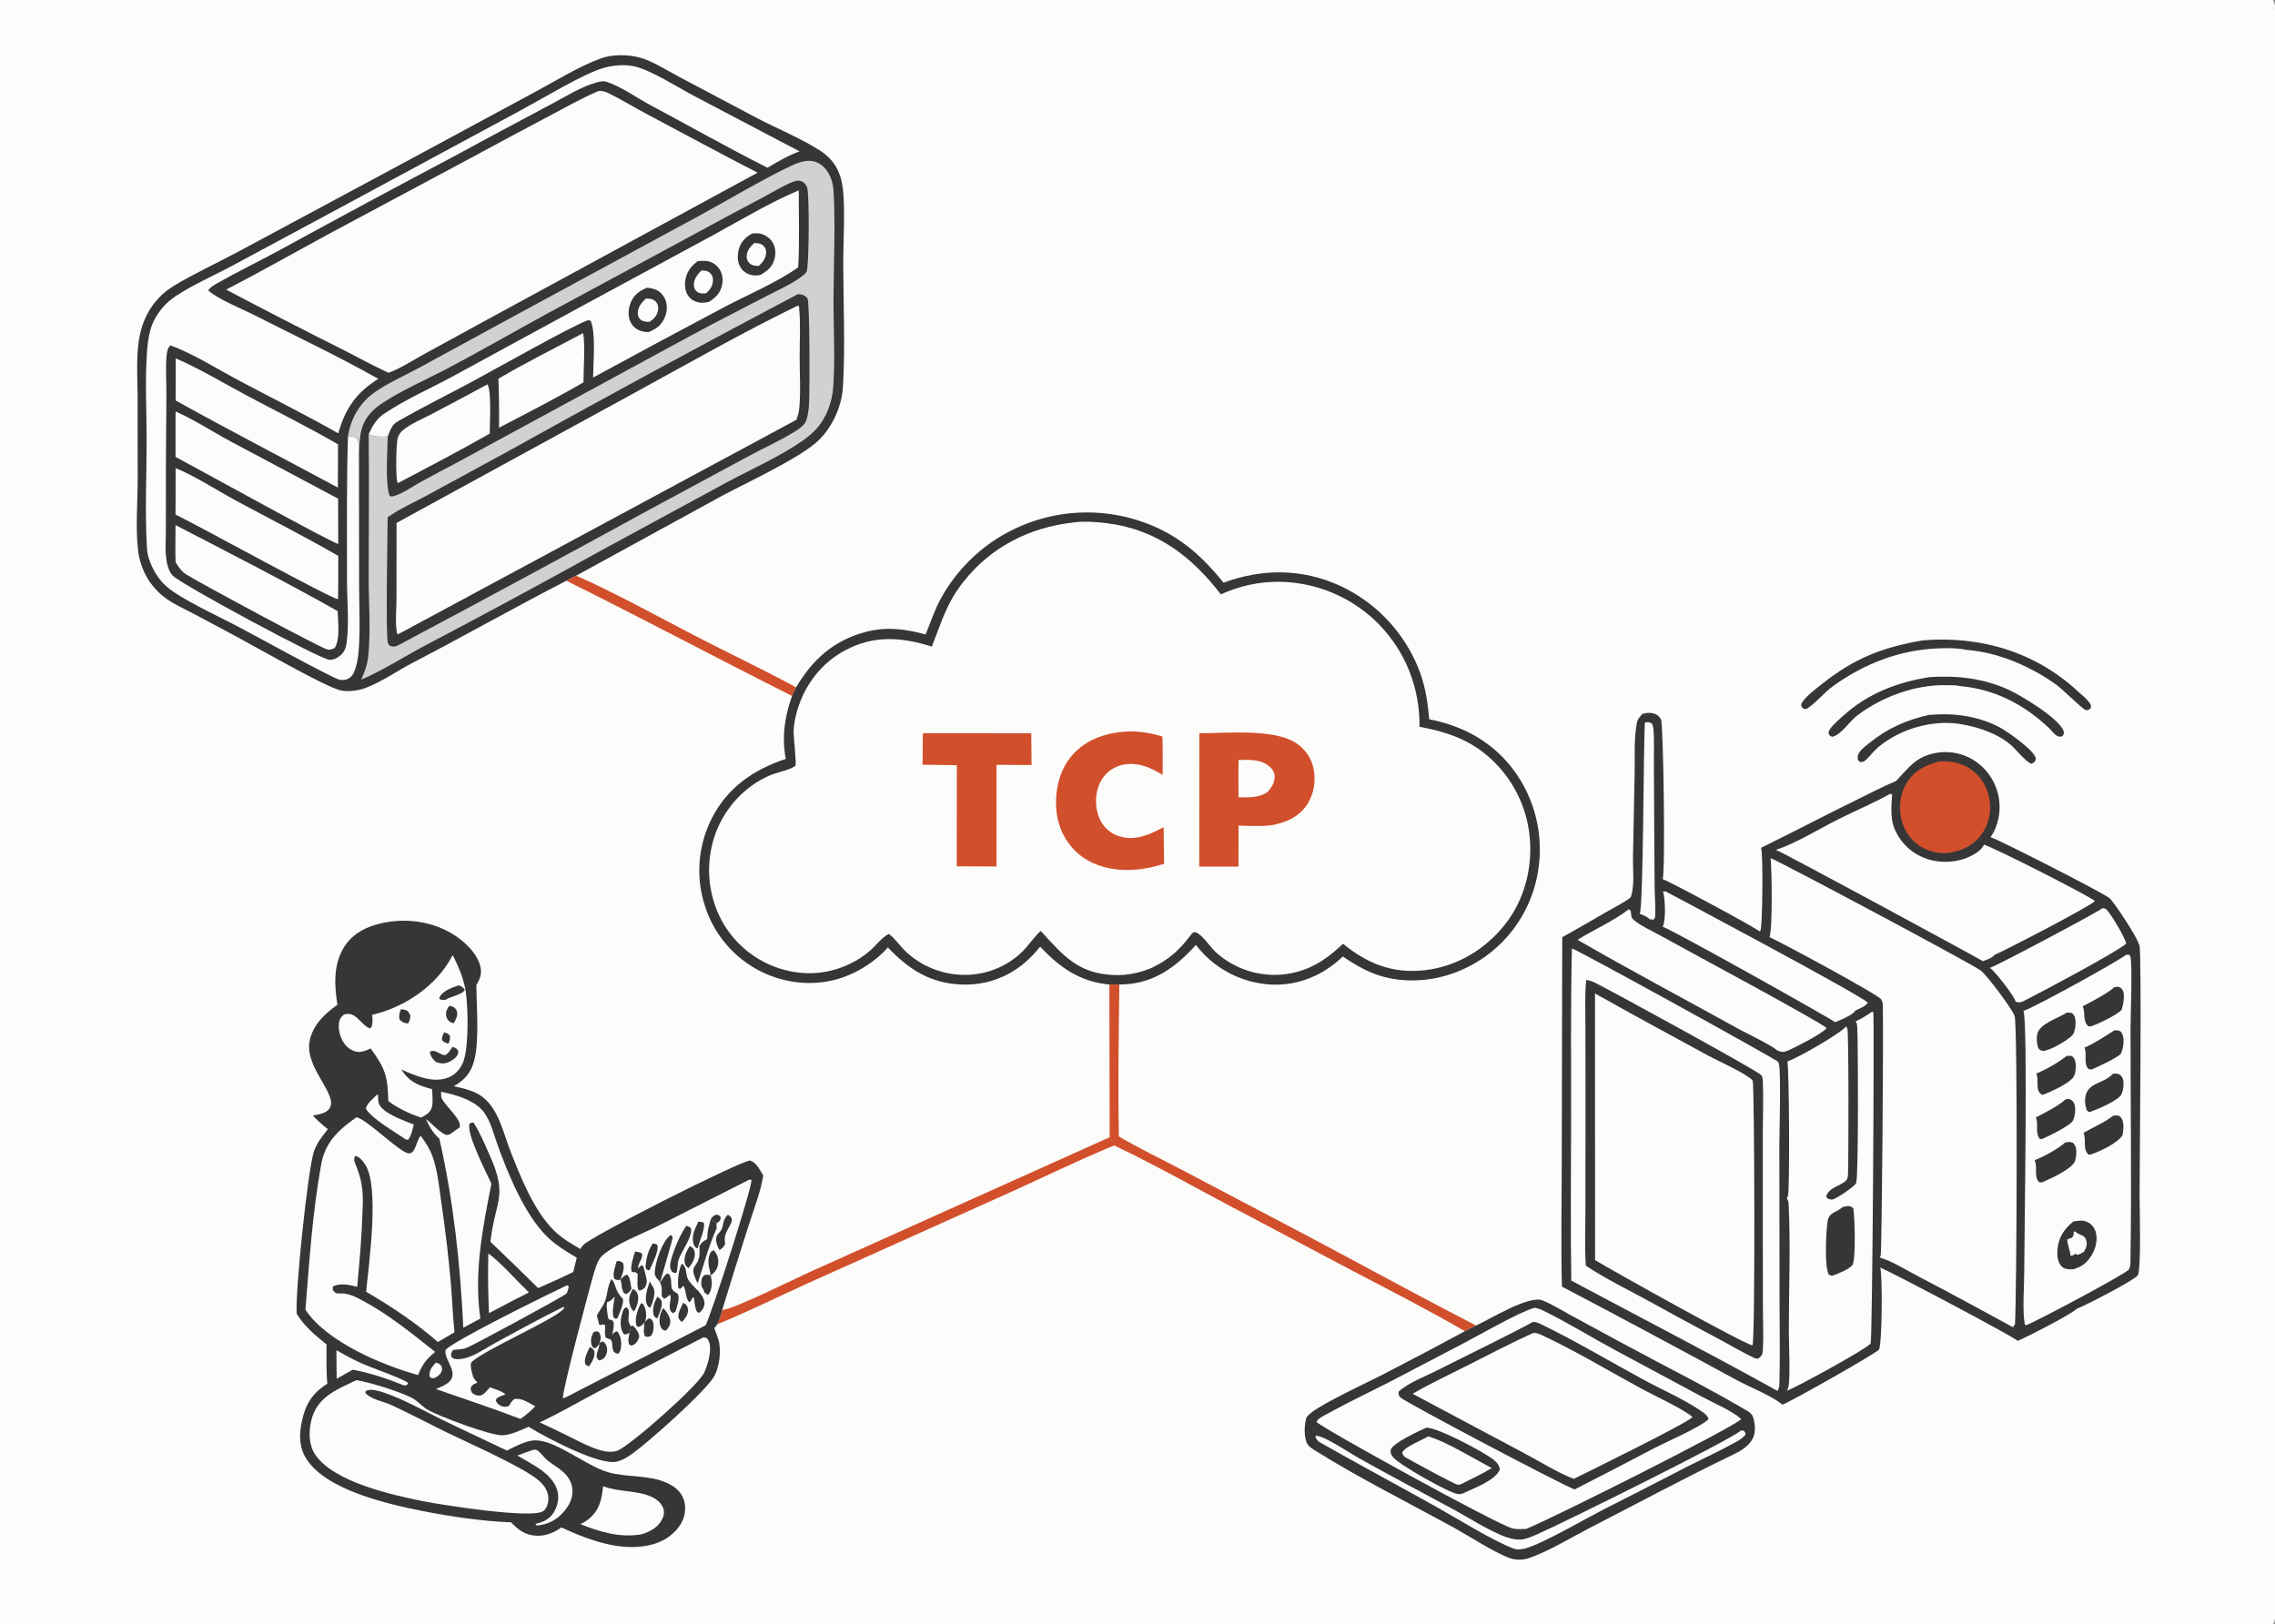 <?xml version="1.0" encoding="utf-8" ?>
<svg xmlns="http://www.w3.org/2000/svg" xmlns:xlink="http://www.w3.org/1999/xlink" width="1434" height="1024">
	<rect width="100%" height="100%" fill="#808080" stroke="none"/>
	<path fill="#FCFCFB" transform="scale(1 1)" d="M0 0L1432.77 0C1433.55 1.353 1433.84 2.273 1433.92 3.83C1434.39 14.295 1434 24.936 1434 35.423L1434 96.589L1434.01 282.797L1434 835.994L1434 973.892C1434.01 983.184 1435.15 1015.65 1433.74 1021.9C1433.56 1022.7 1433.19 1023.31 1432.77 1024L0 1024L0 0Z"/>
	<path fill="#373636" transform="scale(1 1)" d="M1215.99 450.713C1231.51 449.41 1246.56 451.251 1260.5 458.606C1264.96 460.957 1281.99 472.74 1283.22 477.995C1283.45 479.007 1282.86 479.533 1282.39 480.41C1282.05 480.614 1280.93 481.451 1280.61 481.477C1278.36 481.656 1270.66 472.6 1268.46 470.535C1260.56 463.105 1247.9 458.603 1237.39 456.811C1233.45 455.976 1229.2 455.718 1225.18 455.799C1210.5 456.095 1194.94 461.764 1183.69 471.264C1181.02 473.521 1179 476.362 1176.51 478.792C1175.09 480.188 1174.23 480.506 1172.29 480.436L1171.11 479.057C1170.85 477.303 1170.78 476.478 1171.67 474.894C1173.11 472.324 1176.16 470.184 1178.43 468.35C1189.91 459.059 1201.74 453.899 1215.99 450.713Z"/>
	<path fill="#373636" transform="scale(1 1)" d="M1216.23 426.899C1233.6 425.779 1250.51 427.626 1266.44 435.035C1273.9 438.507 1298.32 453.048 1300.78 461.091C1301.18 462.386 1300.85 462.726 1300.27 463.855C1296.79 466.079 1294.22 461.565 1291.71 459.179C1275.95 444.163 1257.26 434.468 1235.31 432.538C1232.85 431.88 1229.68 432.045 1227.11 431.982C1207.31 431.501 1185.99 439.3 1170.41 451.313C1165.63 455 1160.78 462.993 1155 464.54C1153.29 463.972 1153.41 463.981 1152.55 462.384C1152.71 461.335 1152.89 460.534 1153.5 459.646C1155.52 456.746 1158.72 454.104 1161.33 451.708C1176.87 437.427 1195.68 430.125 1216.23 426.899Z"/>
	<path fill="#D24F2B" transform="scale(1 1)" d="M356.999 366.139C358.901 364.831 361.118 363.925 363.2 362.936C388.584 374.2 413.257 387.972 437.939 400.757C459.128 411.732 480.846 421.985 501.815 433.314L499.25 438.772C451.685 414.854 404.697 389.786 356.999 366.139Z"/>
	<path fill="#373636" transform="scale(1 1)" d="M1211.66 403.784Q1216.73 403.319 1221.81 403.232Q1226.9 403.146 1231.98 403.437Q1237.06 403.729 1242.11 404.398Q1247.15 405.066 1252.13 406.108Q1254.13 406.522 1256.12 407.003Q1258.11 407.485 1260.08 408.034Q1262.05 408.583 1264 409.198Q1265.95 409.814 1267.88 410.496Q1269.81 411.178 1271.71 411.925Q1273.62 412.672 1275.49 413.483Q1277.37 414.294 1279.22 415.169Q1281.07 416.044 1282.89 416.981Q1284.71 417.919 1286.49 418.917Q1288.28 419.916 1290.03 420.975Q1291.78 422.033 1293.49 423.151Q1295.2 424.269 1296.88 425.444Q1298.55 426.62 1300.19 427.851Q1301.82 429.083 1303.41 430.37Q1305 431.656 1306.55 432.996Q1308.09 434.336 1309.59 435.728C1312.11 438.047 1315.81 440.843 1317.49 443.762C1318.26 445.095 1318.07 445.385 1317.65 446.752C1316.36 447.583 1315.89 448.072 1314.36 447.512C1312.45 446.811 1300.39 434.792 1296.28 431.808C1280.35 420.251 1259.86 411.406 1240.12 409.765L1239.26 409.697C1239.11 409.661 1238.96 409.623 1238.81 409.59C1233.67 408.471 1227.6 408.574 1222.35 408.757C1197.85 409.611 1175.66 418.125 1155.78 432.306C1149.66 436.667 1145.02 442.891 1138.72 446.997C1136.9 446.942 1136.95 446.924 1135.59 445.7C1135.3 444.147 1135.21 443.878 1136.12 442.555C1139.02 438.367 1144.72 434.182 1148.74 431.004C1169.02 414.991 1186.39 408.175 1211.66 403.784Z"/>
	<path fill="#D24F2B" transform="scale(1 1)" d="M699.262 620.719C701.355 620.698 703.469 620.61 705.559 620.67C705.158 652.57 704.644 684.63 705.27 716.522C718.174 724.051 731.734 730.591 744.964 737.535L810.656 772.122C850.71 793.068 890.229 815.049 930.451 835.683L923.385 839.271C900.12 825.752 876.048 813.503 852.214 801.024L787.898 766.975C759.402 752.137 731.289 736.006 702.319 722.152C679.841 731.402 657.697 742.279 635.508 752.272L509.355 808.987C490.334 817.598 471.482 826.99 452.161 834.891C453.576 832.075 454.323 828.911 455.224 825.898C462.286 825.54 501.748 805.835 510.697 801.839L699.468 716.985L699.262 620.719Z"/>
	<path fill="#373636" transform="scale(1 1)" d="M930.451 835.683C939.156 831.706 963.601 816.524 972.158 819.821C977.91 822.037 983.576 825.671 989.009 828.615L1021.04 845.999C1047.56 860.4 1075.02 873.968 1100.98 889.299C1102.47 890.178 1103.58 890.902 1104.55 892.378C1106.05 895.356 1106.64 901.429 1105.67 904.686C1103.74 911.186 1097.71 914.542 1092.03 917.284C1061.87 931.852 1032.23 947.757 1002.44 963.098C990.91 969.033 975.11 978.675 963.145 982.496Q962.454 982.711 961.749 982.871Q961.044 983.032 960.328 983.136Q959.613 983.241 958.891 983.289Q958.169 983.337 957.446 983.328Q956.723 983.32 956.002 983.254Q955.282 983.189 954.569 983.068Q953.856 982.946 953.155 982.769Q952.453 982.592 951.768 982.361C942.679 979.279 925.062 967.871 915.822 962.805C887.727 947.402 857.431 932.244 830.375 915.381C828.168 914.005 824.885 912.248 823.774 909.798C821.762 905.357 822.147 898.18 823.522 893.614C825.574 891.016 828.341 889.194 831.154 887.507C843.884 879.868 857.918 873.559 871.182 866.825Q897.426 853.319 923.385 839.271L930.451 835.683Z"/>
	<path fill="#FCFCFB" transform="scale(1 1)" d="M1097.57 901.77L1099.33 902.109L1100.28 903.687L1099.91 904.977C1097.93 907.079 1095.62 908.384 1093.11 909.758C1083.62 914.952 1073.72 919.494 1064.07 924.384Q1037.53 938.147 1010.85 951.621C999.658 957.365 971.903 973.467 961.615 976.184C958.942 976.89 956.556 977.222 953.907 976.247C941.47 971.669 919.062 957.721 906.353 950.59C881.307 936.536 855.985 923.067 831.039 908.819C830.01 907.443 829.148 906.878 829.263 905.127C834.447 904.996 850.736 916.051 855.923 918.962C875.868 930.154 896.142 940.782 916.24 951.689C926.052 957.014 935.833 963.368 946.068 967.797C949.637 969.341 954.018 970.739 957.954 970.676C961.662 970.616 966.165 968.517 969.513 967.05C984.124 960.649 1091.42 907.615 1097.57 901.77Z"/>
	<path fill="#FCFCFB" transform="scale(1 1)" d="M967.234 824.511C968.888 824.801 970.607 825.249 972.122 825.985C987.602 833.501 1002.57 842.85 1017.76 851.032L1073.19 880.802C1080.48 884.731 1091.57 889.3 1097.55 894.652C1093.62 899.549 976.784 958.149 961.95 963.941C959.263 964.021 956.297 964.252 953.663 963.686C944.35 961.687 831.726 899.455 829.908 896.516C829.999 896.312 830.081 896.103 830.181 895.903C831.166 893.934 835.632 891.948 837.59 890.862C850.124 883.91 863.147 877.778 875.912 871.256L922.231 847.034C932.435 841.749 957.386 827.282 967.234 824.511Z"/>
	<path fill="#373636" transform="scale(1 1)" d="M899.117 900.075C906.249 900.006 935.349 915.422 941.371 920.249C943.561 922.004 945.098 923.656 945.387 926.511C942.562 933.552 928.418 938.456 921.746 941.694C920.83 941.915 919.913 942.068 918.969 941.96C913.402 941.325 880.977 923.02 877.823 918.365C876.88 916.973 876.164 915.465 876.729 913.783C878.071 909.787 894.56 902.046 899.117 900.075Z"/>
	<path fill="#FCFCFB" transform="scale(1 1)" d="M900.181 905.586C911.199 908.605 929.39 919.847 940.257 925.587C934.135 929.31 927.432 932.38 921.055 935.666C920.91 935.737 920.776 935.841 920.619 935.88C920.569 935.892 918.996 936.081 918.909 936.07C916.663 935.791 890.852 921.58 886.642 919.239C885.009 918.33 884.398 917.649 883.844 915.905C885.307 912.041 896.398 908.025 900.181 905.586Z"/>
	<path fill="#373636" transform="scale(1 1)" d="M966.35 833.4C968.132 833.479 969.304 833.861 970.888 834.631C992.757 845.258 1013.97 857.88 1035.34 869.523C1047.28 876.029 1060.72 881.787 1071.93 889.334C1073.91 890.663 1076.44 892.347 1076.92 894.796C1071.39 900 1051.12 908.687 1043.52 912.593Q1018.1 925.95 992.539 939.051C983.949 935.896 886.687 884.517 882.834 881.133C881.476 879.941 881.527 879.092 881.539 877.391C887.834 871.651 898.995 867.499 906.721 863.573C926.555 853.498 946.76 843.925 966.35 833.4Z"/>
	<path fill="#FCFCFB" transform="scale(1 1)" d="M966.294 840.45C966.48 840.42 966.663 840.369 966.852 840.36C968.629 840.277 970.523 841.129 972.107 841.87C993.49 851.872 1014.15 864.371 1034.89 875.651C1041.88 879.453 1062.19 888.894 1066.8 893.419C1063.32 897.377 1001.51 927.637 992.053 932.355C982.203 928.725 970.681 921.436 961.158 916.424L890.421 878.723C901.601 872.23 913.446 866.687 924.989 860.863C938.702 853.945 952.294 846.778 966.294 840.45Z"/>
	<path fill="#373636" transform="scale(1 1)" d="M212.691 633.471C210.837 621.725 210.077 609.207 216.084 598.454C220.749 590.104 228.444 585.297 237.5 582.802C253.032 578.523 270.247 580.111 284.267 588.246C291.837 592.639 300.624 600.412 302.772 609.283C303.902 613.952 302.587 617.097 300.263 621.002C300.358 634.332 302.209 655.955 298.94 668.496C296.901 676.319 292.986 680.837 286.049 684.819C292.486 686.317 299.376 687.688 304.643 691.946C314.495 699.91 317.419 714.771 321.851 726.047C328.2 742.199 336.588 763.395 349.194 775.798C354.113 780.639 359.889 783.953 365.768 787.469C366.335 786.599 366.914 785.772 367.593 784.986C372.377 779.444 466.267 732.033 472.86 731.662C477.018 733.163 478.975 737.595 481.109 741.174C479.404 751.655 475.12 762.406 471.902 772.556Q463.37 799.167 455.224 825.898C454.323 828.911 453.576 832.075 452.161 834.891C451.489 835.707 450.875 836.534 450.248 837.385C451.242 839.869 452.173 842.361 452.916 844.933C454.778 851.372 453.491 861.987 450.063 867.894C444.524 877.436 408.988 909.023 398.731 916.391C395.772 918.516 392.327 920.717 388.722 921.523C377.38 924.057 343.647 905.956 333.187 899.567C328.084 901.67 322.316 904.655 316.748 904.897C309.36 905.218 277.104 893.032 270.045 889.092C266.255 886.976 263.439 883.316 259.584 881.296C252.132 877.39 232.745 871.33 224.595 870.151C219.344 872.69 213.769 875.085 208.873 878.261C202.157 882.616 197.715 888.363 196.046 896.268C194.553 903.344 194.616 910.974 198.759 917.157C210.3 934.384 247.541 942.615 266.767 946.473C277.849 948.697 335.721 957.855 342.49 952.643C344.463 951.124 345.373 948.473 345.613 946.078C346.126 940.964 343.421 936.774 339.744 933.527C330.254 925.147 295.592 909.898 282.447 903.493C270.435 897.64 258.587 891.328 246.468 885.722C241.562 883.452 233.792 882.344 230.322 878.215L230.426 877.163C230.872 876.886 231.012 876.76 231.475 876.593C234.33 875.567 239.101 877.014 241.867 877.948C254.478 882.209 266.414 889.053 278.337 894.908C292.007 901.621 305.88 907.966 319.606 914.571C321.496 913.562 323.396 912.558 325.34 911.656C329.144 909.891 333.69 907.992 337.973 908.097C350.898 908.416 369.855 924.325 383.274 928.178C394.807 931.49 407.322 929.816 418.588 934.167C423.692 936.138 428.537 939.293 430.672 944.57C432.479 949.036 432.206 954.309 430.244 958.664C427.293 965.211 420.88 970.352 414.216 972.75C394.61 979.803 371.787 971.328 353.887 963.003C349.169 966.281 344.23 968.396 338.38 968.23C331.498 968.035 326.687 964.678 322.184 959.787C303.375 959.018 284.185 956.183 265.756 952.522C244.386 948.276 206.014 939.501 193.389 920.18C188.467 912.648 188.45 904.796 190.242 896.264C192.571 885.171 196.814 878.487 206.323 872.339C205.557 864.169 205.846 855.813 205.828 847.608C198.722 841.941 191.839 836.112 187.006 828.311C186.052 814.227 193.955 738.443 197.767 726.304C199.487 720.827 203.195 716.352 206.629 711.863C203.22 709.204 200.16 706.505 197.208 703.344C199.828 702.755 203.387 702.304 205.643 700.8C217.193 693.098 191.869 674.849 195.098 656.673C196.885 646.608 204.612 639.035 212.691 633.471Z"/>
	<path fill="#FCFCFB" transform="scale(1 1)" d="M274.79 859.066C275.962 859.273 277.293 859.92 277.96 860.942C278.716 862.1 278.832 862.974 278.454 864.293C277.821 866.501 275.958 867.587 274.135 868.739C273.448 868.879 272.608 868.859 271.918 868.901L270.837 867.897C270.754 867.28 270.677 866.965 270.703 866.374C270.832 863.42 272.858 861.078 274.79 859.066Z"/>
	<path fill="#FCFCFB" transform="scale(1 1)" d="M212.027 851.265C217.435 854.315 222.882 857.296 228.551 859.835C233.409 862.011 255.502 869.709 257.3 872.027L256.259 873.368L254.605 873.45C244.183 869.259 233.412 865.584 222.346 863.562L212.212 869.264L212.027 851.265Z"/>
	<path fill="#FCFCFB" transform="scale(1 1)" d="M237.994 689.907C238.241 690.402 238.187 690.184 238.239 690.757C238.297 691.402 238.354 692.055 238.395 692.701C238.455 693.648 238.442 694.642 238.745 695.555C240.893 702.028 255.262 706.636 260.825 708.983C259.989 711.974 259.308 716.243 257.213 718.571L255.941 718.477C249.009 713.652 235.122 705.894 230.659 699.126C231.033 695.749 235.671 692.146 237.994 689.907Z"/>
	<path fill="#FCFCFB" transform="scale(1 1)" d="M336.156 914.037C337.068 913.931 337.876 913.925 338.689 914.432C340.901 915.812 342.755 918.683 344.798 920.438C347.085 922.403 349.731 923.975 352.165 925.755C356.68 929.058 360.054 932.727 360.759 938.561C361.398 943.843 359.026 948.759 355.707 952.699C351.021 958.26 345.552 961.212 338.318 961.78L337.488 960.707C337.636 960.681 337.784 960.657 337.931 960.628C342.257 959.776 346.442 957.62 348.859 953.819C351.456 949.737 352.613 944.658 351.361 939.922C348.465 928.969 335.059 923.052 326.088 917.677C329.397 916.345 332.789 915.213 336.156 914.037Z"/>
	<path fill="#FCFCFB" transform="scale(1 1)" d="M307.81 790.293C314.78 795.06 326.577 808.322 333.381 814.824C330.384 816.518 327.192 817.98 324.12 819.54L308.207 827.908Q307.35 809.107 307.81 790.293Z"/>
	<path fill="#FCFCFB" transform="scale(1 1)" d="M380.134 937.005C389.755 940.73 401.151 939.512 410.353 943.546C413.599 944.969 416.844 947.429 418.071 950.886C418.89 953.191 418.503 955.637 417.409 957.78C414.653 963.177 409.949 965.482 404.46 967.311C390.945 969.69 378.263 965.856 365.831 960.957C367.806 959.989 369.577 958.957 371.268 957.545C377.922 951.986 379.327 945.292 380.134 937.005Z"/>
	<path fill="#FCFCFB" transform="scale(1 1)" d="M357.414 810.326C357.891 810.384 358.175 810.747 358.546 811.042C358.237 812.427 357.916 814.5 356.952 815.584C355.414 817.312 298.19 848.217 293.92 849.856C291.486 850.791 288.164 850.818 285.561 851.088C284.52 852.575 284.341 853.129 284.354 854.944C284.789 855.521 285.107 856.261 285.811 856.49C289.042 857.541 293.071 856.465 296.173 855.301C301.896 853.152 307.708 849.07 313.158 846.123C327.056 838.609 341.075 830.827 355.262 823.884L355.644 824.635C352.534 830.632 304.127 851.393 296.984 859.023C296.453 861.479 297.033 863.389 297.584 865.753C298.205 868.417 298.89 869.613 300.864 871.541L301.073 871.613C298.82 872.705 298.432 872.386 296.835 874.511C296.663 876.388 296.7 876.545 297.607 878.198C299.155 879.359 300.365 880.015 302.354 879.877C304.869 879.703 307.193 876.429 308.8 874.676C310.834 875.343 317.559 877.422 318.511 879.193C316.871 879.757 315.135 880.267 313.67 881.216C312.56 881.935 312.821 882.001 312.568 883.207C313.378 884.556 314.067 885.511 315.508 886.239C317.392 887.191 318.909 887.124 320.784 886.404C321.771 884.707 322.539 883.316 324.108 882.103C328.764 881.088 333.421 884.511 337.376 886.661C334.447 889.656 331.51 892.178 328.089 894.596C310.532 887.909 292.509 881.926 274.762 875.735C276.92 874.788 279.278 873.881 281.274 872.63C291.105 866.469 279.543 857.625 280.841 851.06C286.592 844.878 345.909 815.748 357.414 810.326Z"/>
	<path fill="#FCFCFB" transform="scale(1 1)" d="M443.439 843.114C444.25 843.193 444.936 843.512 445.696 843.793C446.173 844.468 446.642 845.183 446.925 845.966C448.892 851.426 446.158 860.248 443.93 865.313C440.403 873.336 397.094 911.699 389.009 914.664C380.293 917.861 365.174 908.647 357.216 904.925Q348.751 900.73 340.176 896.763C353.266 890.667 365.852 883.204 378.654 876.509L443.439 843.114Z"/>
	<path fill="#FCFCFB" transform="scale(1 1)" d="M285.26 602.179C285.538 602.593 285.655 602.746 285.907 603.242C289.026 609.37 291.847 616.31 293.197 623.055C295.201 633.066 295.559 659.365 292.258 668.748C290.654 673.309 287.558 677.214 283.031 679.16C273.207 683.384 261.949 678.189 252.911 674.291C258.201 682.368 263.543 684.206 272.408 686.744C272.457 690.09 273.053 694.406 272.312 697.649C271.425 701.529 268.62 702.81 265.445 704.623C258.282 702.239 250.722 698.757 244.755 694.141C244.365 678.469 242.949 673.807 233.618 661.016C231.271 662.14 228.711 663.292 226.049 663.218C222.97 663.133 219.845 661.235 217.868 658.958C214.851 655.483 213.108 649.951 213.622 645.365C213.912 642.775 214.765 641.189 216.821 639.637C224.553 637.107 227.337 646.399 233.238 648.37L234.222 647.426C235.067 644.743 234.832 642.576 234.537 639.848C237.075 639.179 239.621 638.497 242.11 637.661C259.707 631.75 276.891 618.969 285.26 602.179Z"/>
	<path fill="#373636" transform="scale(1 1)" d="M279.98 650.861C281.715 651.364 282.159 651.464 283.487 652.782C283.957 654.849 283.442 656.041 282.703 657.984C280.979 657.496 279.906 657.214 278.683 655.866C278.239 654.044 279.237 652.48 279.98 650.861Z"/>
	<path fill="#373636" transform="scale(1 1)" d="M252.69 636.272C253.636 636.376 254.658 636.466 255.563 636.77C257.253 637.338 257.924 638.539 258.585 640.077C258.712 642.246 258.264 643.403 257.22 645.287C256.988 645.259 256.755 645.242 256.525 645.204C254.341 644.842 253.127 644.357 251.816 642.553C251.27 640.154 251.946 638.524 252.69 636.272Z"/>
	<path fill="#373636" transform="scale(1 1)" d="M283.196 634.114C284.042 634.316 285.05 634.506 285.816 634.922C287.01 635.571 287.786 636.683 288.086 637.988C288.654 640.457 287.142 643.093 285.972 645.154C285.173 644.911 284.288 644.652 283.581 644.199C282.41 643.448 281.464 641.905 281.232 640.545C280.802 638.019 281.75 636.088 283.196 634.114Z"/>
	<path fill="#373636" transform="scale(1 1)" d="M289.069 621.222C290.807 621.821 291.911 622.462 292.935 623.946C291.937 626.906 284.264 628.261 281.29 630.041L280.609 630.454C279.619 630.545 278.508 630.313 277.515 630.207L276.825 629.204C276.966 628.916 277.096 628.622 277.247 628.339C279.2 624.663 285.313 622.489 289.069 621.222Z"/>
	<path fill="#373636" transform="scale(1 1)" d="M285.087 660.077C285.272 660.116 285.46 660.143 285.642 660.196C287.444 660.724 287.878 661.009 288.871 662.596C288.818 663.308 288.794 664.046 288.541 664.727C287.794 666.744 285.085 668.548 283.241 669.422C280.285 670.823 277.827 670.698 274.838 669.549C272.687 667.745 271.434 666.018 270.903 663.235C274.39 660.851 277.322 665.533 280.813 665.129C282.888 663.888 283.837 662.07 285.087 660.077Z"/>
	<path fill="#FCFCFB" transform="scale(1 1)" d="M278.052 688.317C286.287 689.936 297.316 693.1 303.295 699.215C308.65 704.692 310.633 713.349 313.121 720.361C319.766 739.084 330.568 765.716 344.9 779.736C350.423 785.139 356.99 788.986 363.554 792.954L361.344 801.972Q350.377 807.28 339.178 812.081Q324.287 797.352 309.13 782.897C312.123 756.257 320.697 754.701 308.186 727.232C305.21 720.696 302.441 713.748 298.458 707.753C297.148 707.696 297.078 707.755 295.971 708.473C293.788 714.695 306.728 739.639 309.754 746.265C304.18 774.387 298.631 802.52 302.779 831.303L292.048 837.06C290.131 797.199 285.832 756.939 276.967 717.996C272.914 714.2 270.735 710.587 268.456 705.52C272.252 708.278 277.232 714.294 281.425 715.558C282.922 715.43 283.578 715.233 284.775 714.298C286.345 713.072 287.954 712.011 289.625 710.933C292.003 706.318 279.879 696.792 278.236 691.948C277.94 691.078 278.101 689.294 278.052 688.317Z"/>
	<path fill="#FCFCFB" transform="scale(1 1)" d="M472.337 743.703L473.633 743.869C474.575 747.545 448.272 829.042 444.77 835.552L355.971 881.301L354.828 881.453C353.798 879.087 372.492 808.462 374.738 801.36C375.851 797.842 377.086 793.817 379.938 791.343C388.004 784.345 404.608 777.979 414.497 773.026L472.337 743.703Z"/>
	<path fill="#373636" transform="scale(1 1)" d="M447.904 768.769C449.314 766.965 449.548 766.496 451.676 765.762C453.403 766.191 453.347 766.123 454.331 767.601C454.017 769.499 453.818 769.73 452.281 770.85C452.133 770.958 451.974 771.049 451.82 771.148L447.904 768.769Z"/>
	<path fill="#373636" transform="scale(1 1)" d="M430.715 821.316L432.818 822.913C433.197 823.794 433.595 824.657 433.66 825.629C433.869 828.748 431.895 831.346 429.859 833.456C428.479 832.484 428.153 832.049 427.588 830.459C427.465 827.188 429.34 824.19 430.715 821.316Z"/>
	<path fill="#373636" transform="scale(1 1)" d="M371.795 849.208C373.483 850.161 373.779 850.259 374.728 852.046C374.999 855.778 373.27 858.528 371.221 861.478C370.176 861.127 369.628 860.721 368.812 859.984C368.147 856.015 370.15 852.694 371.795 849.208Z"/>
	<path fill="#373636" transform="scale(1 1)" d="M377.669 847.266C377.101 848.29 376.484 848.992 375.692 849.84L374.147 849.864C373.494 849.197 373.094 848.739 372.865 847.808C372.178 845.013 372.633 842.347 374.136 839.929C375.654 839.25 375.647 839.233 377.249 839.665C377.639 840.179 378.002 840.637 378.218 841.253C378.841 843.035 378.781 844.591 378.007 846.289C377.944 846.428 377.873 846.562 377.806 846.699L377.669 847.266Z"/>
	<path fill="#373636" transform="scale(1 1)" d="M414.264 817.602C415.215 818.047 416.224 818.833 416.706 819.753C418.237 822.682 415.55 828.021 414.48 830.975L413.373 830.909L412.095 829.375C410.963 824.851 412.292 821.604 414.264 817.602Z"/>
	<path fill="#373636" transform="scale(1 1)" d="M398.856 812.668C399.003 812.724 399.159 812.76 399.297 812.837C400.836 813.698 401.497 814.618 401.994 816.314C402.942 819.544 401.37 824.16 399.639 826.86C398.038 825.632 397.719 824.735 397.12 822.793C395.914 818.887 396.934 816.015 398.856 812.668Z"/>
	<path fill="#373636" transform="scale(1 1)" d="M377.806 846.699L379.895 845.659C381.33 846.546 382.066 847.561 382.475 849.231C383.001 851.377 382.538 853.898 381.18 855.655C380.176 856.956 379.177 857.327 377.637 857.736C376.651 856.855 376.17 856.514 376.07 855.073C375.886 852.414 378.061 849.852 377.669 847.266L377.806 846.699Z"/>
	<path fill="#373636" transform="scale(1 1)" d="M409.578 807.945C410.047 808.739 410.489 809.552 410.966 810.34C411.444 811.13 411.975 811.863 412.23 812.767C413.174 816.113 411.362 821.46 409.902 824.496C408.743 823.952 408.551 823.938 407.966 822.787C405.814 818.549 408.149 812.17 409.578 807.945Z"/>
	<path fill="#373636" transform="scale(1 1)" d="M388.749 795.076C390.644 795.078 390.928 795.018 392.59 796.097C394.075 799.515 392.186 803.43 391.085 806.759C389.279 807.071 389.1 807.173 387.359 806.352C385.745 803.493 387.936 798.063 388.749 795.076Z"/>
	<path fill="#373636" transform="scale(1 1)" d="M406.622 833.346L408.586 831.342C409.622 831.365 409.937 831.113 410.7 831.914C412.093 833.377 412.084 836.099 411.886 837.964C411.714 839.586 411.3 840.781 410.454 842.159C408.749 842.826 408.55 843.003 406.69 842.565C405.246 840.323 406.055 836.53 406.156 833.923L406.622 833.346Z"/>
	<path fill="#373636" transform="scale(1 1)" d="M391.085 806.759C392.552 805.228 393.23 804.224 395.341 803.577C397.364 805.501 397.47 809.837 398.037 812.622C396.986 814.13 396.35 815.159 394.614 815.866C393.046 815.161 392.985 814.97 392.386 813.337C391.941 812.125 391.877 810.908 391.737 809.638C391.623 808.604 391.397 807.745 391.085 806.759Z"/>
	<path fill="#373636" transform="scale(1 1)" d="M397.667 836.173L398.735 835.669C400.44 836.991 402.434 839.689 402.849 841.877C403.114 843.274 402.125 845.147 401.27 846.197C400.284 847.409 399.459 847.952 397.981 848.382C397.008 847.901 396.761 848.044 396.357 846.949C395.692 845.146 396.427 842.054 396.832 840.182L397.667 836.173Z"/>
	<path fill="#373636" transform="scale(1 1)" d="M434.747 785.489L437.055 787.147C437.461 788.067 437.847 788.933 437.941 789.948C438.274 793.553 436.12 796.808 434.028 799.513C432.914 798.672 432.144 797.998 431.734 796.615C430.653 792.972 432.907 788.523 434.747 785.489Z"/>
	<path fill="#373636" transform="scale(1 1)" d="M418.035 824.772C419.783 826.05 421.942 829.767 422.363 831.881C422.959 834.879 421.643 836.53 419.959 838.812L418.354 838.733C416.829 837.553 416.394 836.884 415.967 834.957C415.226 831.617 416.172 827.555 418.035 824.772Z"/>
	<path fill="#373636" transform="scale(1 1)" d="M444.025 814.952C443.723 813.583 443.227 812.692 442.486 811.532C441.921 810.649 442.03 808.911 442.073 807.865C442.147 806.093 442.632 805.173 443.88 803.965C445.56 803.452 446.34 803.557 448.003 804.081C448.298 805.679 448.676 807.359 448.682 808.991C448.691 811.337 447.946 814.838 446.266 816.478L443.929 814.774L444.025 814.952Z"/>
	<path fill="#373636" transform="scale(1 1)" d="M406.156 833.923C404.892 835.327 404.16 836.17 402.301 836.653C401.468 836.044 401.289 836.144 401.016 835.064C400.021 831.136 402.016 825.084 404.036 821.736L405.083 821.894C405.351 822.254 405.695 822.672 405.903 823.086C407.445 826.15 407.742 830.137 406.622 833.346L406.156 833.923Z"/>
	<path fill="#373636" transform="scale(1 1)" d="M448.003 804.081C446.96 798.819 445.335 794.405 448.022 789.362L449.873 788.13C451.861 790.433 452.872 792.771 452.763 795.871C452.662 798.709 451.357 801.249 449.264 803.147C448.635 803.717 448.614 803.7 448.003 804.081Z"/>
	<path fill="#373636" transform="scale(1 1)" d="M411.442 783.992C412.547 784.034 413.301 784.335 414.315 784.762C415.528 789.135 411.036 796.619 409.431 800.822C408.728 800.912 408.102 800.544 407.447 800.303L406.825 798.706C407.44 793.136 408.323 788.75 411.442 783.992Z"/>
	<path fill="#373636" transform="scale(1 1)" d="M440.273 770.136C441.359 770.261 442.426 770.499 443.498 770.71C444.933 773.915 440.69 783.061 439.811 786.861L438.979 786.904C438.116 786.161 437.684 785.642 437.299 784.541C435.482 779.342 438.081 774.749 440.273 770.136Z"/>
	<path fill="#373636" transform="scale(1 1)" d="M396.832 840.182C395.437 841.023 395.137 841.308 393.458 841.301C393.107 840.878 392.962 840.74 392.695 840.301C390.591 836.83 391.103 831.503 392.27 827.728C392.812 825.976 393.075 825.041 394.66 824.155C398.825 826.485 393.879 831.229 397.667 836.173L396.832 840.182Z"/>
	<path fill="#373636" transform="scale(1 1)" d="M458.761 765.855C458.973 765.967 459.196 766.061 459.398 766.191C465.31 770.024 455.437 775.149 456.965 783.204L457.12 784C456.468 786.058 455.312 786.814 453.636 788.094C452.263 786.471 451.355 783.507 451.339 781.396C451.327 779.648 452.053 778.401 453.265 777.205C456.891 773.628 454.525 770.15 458.761 765.855Z"/>
	<path fill="#373636" transform="scale(1 1)" d="M400.305 789.067C401.974 789.199 403.006 789.469 404.539 790.143C405.73 792.899 402.069 796.267 402.169 799.778C403.145 798.738 403.489 797.952 404.945 797.721C405.076 797.882 405.229 798.028 405.339 798.204C405.92 799.131 407.788 807.016 407.741 807.999C407.695 808.961 406.995 810.583 406.715 811.551C405.162 812.813 404.731 813.516 402.694 813.636C401.255 811.655 401.982 806.046 401.961 803.467C400.759 801.33 400.262 802.613 398.185 801.796C397.088 798.34 399.316 792.521 400.305 789.067Z"/>
	<path fill="#373636" transform="scale(1 1)" d="M432.636 772.876C433.748 773.106 434.463 773.519 435.422 774.117C437.11 779.117 429.328 789.271 427.76 794.055C426.846 796.843 427.475 799.436 426.309 802.438C424.973 802.669 424.786 802.421 423.551 801.801C423.017 800.824 422.45 799.834 422.383 798.695C422.061 793.3 429.091 777.158 432.636 772.876Z"/>
	<path fill="#373636" transform="scale(1 1)" d="M447.904 768.769L451.82 771.148L451.742 771.218C451.488 772.428 451.623 773.078 451.778 774.296C446.703 785.397 443.551 797.545 439.78 809.13C432.919 795.889 441.146 800.267 440.942 789.243L440.904 785.647C442.011 783.282 443.635 782.488 445.778 781.196C445.895 778.094 446.129 775.06 447.107 772.094C447.487 770.942 447.765 769.973 447.904 768.769Z"/>
	<path fill="#373636" transform="scale(1 1)" d="M429.865 796.663C433.307 799.251 431.928 803.345 433.718 806.62C435.714 810.273 440.169 813.194 442.472 816.932C443.701 818.927 444.533 821.17 443.796 823.501C443.246 825.239 442.095 826.961 440.419 827.728L439.297 826.975C437.795 824.046 437.907 820.97 437.295 817.791C437.18 817.908 437.093 818.061 436.95 818.14C436.655 818.304 436.32 818.385 436.005 818.507L436.152 819.184C435.494 820.164 435.379 820.421 434.329 820.92C431.867 817.984 432.677 813.77 430.82 810.614L428.816 812.554L427.941 812.419C427.67 811.905 427.488 811.654 427.434 811.008C427.105 807.087 427.761 799.838 429.865 796.663Z"/>
	<path fill="#373636" transform="scale(1 1)" d="M422.725 778.53C423.286 778.884 423.599 779.388 424.007 779.903C424.102 781.398 416.968 804.934 415.836 809.257C417.067 807.29 418.664 803.757 420.776 802.771L422.063 803.717C423.448 806.546 422.808 808.849 423.326 811.767C423.683 813.774 425.705 814.667 427.246 815.762C428.67 818.994 426.685 823.827 425.701 827.061C425.217 827.437 424.608 827.631 424.048 827.875L422.715 826.633C422.021 824.816 422.034 823.726 422.273 821.801C422.499 819.972 423.223 817.853 422.253 816.274C421.18 817.242 420.172 818.029 418.957 818.81C417.662 818.347 417.717 817.999 417.051 816.77C417.246 812.801 417.467 809.768 414.652 806.581C414.463 806.367 414.263 806.163 414.073 805.949C412.828 804.547 412.608 803.412 412.754 801.599C413.31 794.743 417.321 782.933 422.725 778.53Z"/>
	<path fill="#373636" transform="scale(1 1)" d="M385.367 806.474C388.464 809.015 386.966 813.227 392.605 818.907C393.394 821.94 390.327 828.259 389.117 831.231L387.753 831.409L386.632 830.363C385.714 826.488 386.933 821.691 387.414 817.738C386.727 817.711 385.602 820.389 382.604 820.984C382.11 823.988 382.842 828.759 383.595 831.723L386.329 832.537L385.715 832.221L386.721 833.439C387.224 836.136 386.404 838.835 385.862 841.485C386.897 840.265 387.332 839.755 388.928 839.28C390.433 840.737 391.331 843.508 391.482 845.583C391.677 848.279 391.657 851.329 389.824 853.465C384.237 853.326 387.028 846.297 384.977 844.657C384.018 843.89 382.911 844.258 381.635 843.039C381.211 840.439 381.295 838.086 381.462 835.482C379.934 834.838 380.065 834.812 378.533 835.432L377.671 835.059L376.243 829.511C377.592 826.426 379.975 823.849 381.196 820.783C383.136 815.912 382.514 811.977 385.367 806.474Z"/>
	<path fill="#FCFCFB" transform="scale(1 1)" d="M224.632 704.455C230.202 704.799 251.596 726.256 257.38 727.146C262.146 727.879 262.453 718.252 265.233 716.149C268.203 720.181 270.91 724.288 272.614 729.033C275.852 738.05 276.833 748.544 278.179 758.018Q281.936 783.524 284.204 809.206C285.09 819.446 285.377 829.74 286.48 839.958Q281.219 843.002 275.994 846.107C262.26 834.012 246.531 823.626 230.776 814.382C232.509 796.523 239.361 748.237 230.173 734.197C228.694 731.937 226.683 729.33 223.991 728.764C222.272 730.975 224.05 733.863 224.936 736.145C228.846 746.223 229.049 754.009 228.46 764.64C228.011 780.218 226.586 795.81 225.139 811.321Q223.372 810.837 221.587 810.426C218.134 809.645 212.812 809.249 209.723 811.184L209.809 813.308C210.258 813.924 211.084 814.951 211.823 815.249C212.941 815.698 215.707 815.36 217.076 815.536C221.62 816.118 225.93 818.542 229.891 820.698C245.71 829.311 260.218 841.181 274.311 852.352C268.778 856.721 266.144 860.345 263.57 866.929C241.168 860.829 205.623 845.866 192.518 825.696C194.926 795.322 197.038 763.938 202.477 733.951C204.987 720.114 213.549 712.161 224.632 704.455Z"/>
	<path fill="#373636" transform="scale(1 1)" d="M1035.36 449.985C1037.65 449.545 1039.75 449.141 1042.07 449.717C1044.35 450.282 1045.86 451.515 1046.97 453.582C1048.5 456.441 1049.8 548.977 1048.04 554.295C1053.81 556.351 1106.37 584.811 1109.28 587.289C1109.42 587.026 1109.58 586.769 1109.71 586.5C1110.93 583.964 1111.48 538.435 1110.03 534.534C1130.15 524.646 1149.98 514.198 1170.12 504.348C1178.35 500.324 1186.62 495.92 1195.09 492.449C1203.43 483.735 1207.39 477.139 1220.11 474.724Q1220.93 474.573 1221.75 474.463Q1222.57 474.353 1223.4 474.283Q1224.22 474.213 1225.05 474.184Q1225.88 474.155 1226.71 474.166Q1227.54 474.178 1228.37 474.23Q1229.2 474.282 1230.02 474.375Q1230.85 474.468 1231.67 474.601Q1232.48 474.734 1233.3 474.907Q1234.11 475.08 1234.91 475.293Q1235.71 475.505 1236.5 475.757Q1237.29 476.009 1238.07 476.299Q1238.85 476.589 1239.61 476.918Q1240.37 477.246 1241.12 477.611Q1241.86 477.976 1242.59 478.377Q1243.31 478.778 1244.02 479.214Q1244.73 479.651 1245.41 480.121Q1246.13 480.623 1246.82 481.16Q1247.51 481.697 1248.17 482.268Q1248.84 482.839 1249.47 483.442Q1250.1 484.045 1250.71 484.679Q1251.31 485.313 1251.88 485.976Q1252.45 486.639 1252.99 487.33Q1253.53 488.02 1254.03 488.737Q1254.53 489.454 1255 490.194Q1255.47 490.935 1255.9 491.698Q1256.32 492.461 1256.72 493.244Q1257.11 494.028 1257.46 494.829Q1257.81 495.631 1258.12 496.45Q1258.43 497.268 1258.7 498.101Q1258.97 498.933 1259.2 499.778Q1259.43 500.624 1259.61 501.479Q1259.8 502.334 1259.94 503.198C1261.37 511.475 1259.57 520.917 1254.68 527.809C1260.14 529.454 1325.16 562.625 1329.6 566.179C1332.31 568.285 1347.47 591.423 1348.01 594.916C1348.31 595.376 1348.34 595.372 1348.55 595.982C1350.14 600.593 1348.64 737.911 1348.63 753.135C1348.62 760.025 1349.81 799.862 1347.51 804.066C1345.16 807.257 1313.94 823.372 1308.86 825.223C1306.57 828.096 1277.01 843.329 1271.77 845.364C1270.21 843.208 1189.99 800.781 1185.17 799.188C1186.68 804.105 1186.37 847.09 1184.39 850.871C1183.16 852.853 1129.11 883.587 1123.52 885.594C1116.48 879.792 1102.74 874.505 1094.33 869.909Q1039.66 840.117 984.536 811.161C983.849 784.855 984.409 758.355 984.419 732.032L984.727 590.902Q998.669 583.07 1012.48 575.007C1017.53 572.086 1023.24 569.324 1027.85 565.806C1030.44 559.062 1029.21 548.23 1029.3 540.865L1030.37 487.652C1030.58 477.339 1029.78 465.532 1031.84 455.414C1032.27 453.29 1033.98 451.567 1035.36 449.985Z"/>
	<path fill="#FCFCFB" transform="scale(1 1)" d="M1036.8 455.535C1038.79 455.282 1039.71 455.08 1041.35 456.288C1041.72 457.181 1041.99 457.958 1042.1 458.927C1042.87 465.772 1042.45 472.998 1042.49 479.902L1042.68 518.264L1042.97 559.933C1043.03 565.458 1043.61 571.318 1043.35 576.798C1043.28 578.372 1043.23 578.606 1042.25 579.839L1039.93 579.558C1038.05 577.794 1035.93 577.061 1033.58 576.117C1035.88 571.462 1035.93 468.865 1036.8 455.535Z"/>
	<path fill="#FCFCFB" transform="scale(1 1)" d="M1325.23 572.584C1325.95 572.623 1326.68 572.662 1327.31 573.086C1329.99 574.907 1339.96 591.941 1340.18 594.905C1335.13 599.761 1287.46 625.129 1276.87 630.464C1274.15 631.834 1273.41 632.456 1270.46 631.474C1269.89 628.062 1257.34 612.329 1254.34 610.178C1258.15 609.128 1321.03 575.819 1325.23 572.584Z"/>
	<path fill="#D24F2B" transform="scale(1 1)" d="M1222.07 480.131C1229.48 479.561 1236.71 480.969 1242.81 485.388C1248.92 489.814 1252.87 496.758 1254.06 504.165C1255.3 511.939 1253.57 520.016 1248.82 526.345C1243.72 533.145 1236.53 536.498 1228.29 537.744C1222.92 538.364 1216.89 537.079 1212.11 534.555C1205.5 531.058 1200.88 524.989 1198.85 517.829C1196.65 510.106 1197.36 501.417 1201.38 494.403C1206.12 486.125 1213.18 482.503 1222.07 480.131Z"/>
	<path fill="#FCFCFB" transform="scale(1 1)" d="M1048.26 562.043C1048.93 562.016 1049.25 561.989 1049.94 562.023C1049.95 562.024 1173.72 627.725 1177.35 632.19C1175.67 634.601 1172.23 635.803 1169.64 637.019C1167.83 640.023 1160.03 643.169 1156.68 644.442C1155.45 643.005 1056.26 587.34 1048.07 584.283C1050.14 580.274 1049.66 566.494 1048.26 562.043Z"/>
	<path fill="#FCFCFB" transform="scale(1 1)" d="M1026.73 573.205L1027.98 574.448C1028.1 576.047 1028.02 578.136 1029.19 579.399C1032.46 582.953 1043.19 587.886 1047.77 590.479C1057.97 596.261 1148.13 644.59 1151.37 648.175C1148.81 651.589 1132.23 659.998 1127.53 662.125C1124.44 663.524 1123.34 663.443 1120.12 662.242C1117.69 659.512 1100.11 651.057 1095.62 648.575C1061.9 629.903 1027.73 611.802 994.358 592.519C1004.83 585.999 1017.04 580.706 1026.73 573.205Z"/>
	<path fill="#FCFCFB" transform="scale(1 1)" d="M1191.46 500.442C1191.85 500.629 1192.45 500.607 1192.62 501.002C1192.95 501.818 1190.7 513.932 1194.07 522.271Q1194.38 523.046 1194.74 523.804Q1195.09 524.562 1195.48 525.301Q1195.87 526.041 1196.3 526.76Q1196.73 527.479 1197.19 528.176Q1197.65 528.873 1198.15 529.546Q1198.64 530.219 1199.17 530.866Q1199.7 531.514 1200.26 532.134Q1200.82 532.754 1201.41 533.346Q1202 533.937 1202.62 534.499Q1203.24 535.06 1203.89 535.59Q1204.54 536.12 1205.21 536.616Q1205.88 537.113 1206.58 537.576Q1207.28 538.039 1207.99 538.466Q1208.71 538.894 1209.45 539.285Q1210.19 539.676 1210.95 540.03Q1211.71 540.383 1212.48 540.699C1221.12 544.273 1231.83 544.222 1240.46 540.549C1243.93 539.072 1249.1 536.151 1250.55 532.536C1256.79 534.276 1317.7 565.224 1320.45 568.066C1318.11 571.133 1263.9 599.194 1257.22 602.002C1255.79 604.003 1252.12 605.134 1249.89 605.985C1249.28 605.378 1124.92 537.912 1119.44 535.841C1132.63 531.343 1145.93 522.982 1158.45 516.668C1169.36 511.168 1180.83 506.419 1191.46 500.442Z"/>
	<path fill="#FCFCFB" transform="scale(1 1)" d="M1180.17 637.722L1180.8 638.32C1181.5 640.429 1180.3 843.158 1179.12 847.014C1176.78 850.313 1132.19 874.781 1126.3 876.807C1126.76 875.973 1127.08 875.354 1127.29 874.417C1128.58 868.685 1127.55 846.173 1127.55 838.784C1127.55 812.664 1128.72 785.216 1127.43 759.251C1127.35 757.77 1127.06 756.656 1126.27 755.393C1126.58 754.866 1126.76 754.589 1126.99 753.985C1128.2 750.726 1127.8 672.121 1126.61 669.184C1132.52 667.421 1160.23 651.563 1163.71 647.041C1163.99 647.543 1164.25 648.046 1164.45 648.588C1165.38 651.122 1165.23 732.323 1164.84 740.762C1164.79 742.007 1164.58 742.714 1164.06 743.828C1160.37 747.959 1153.74 747.857 1151.13 753.959C1151.3 754.548 1151.28 755.015 1151.81 755.386C1152.73 756.037 1154.15 756.516 1155.28 756.196C1158.05 755.408 1168.28 748.538 1169.98 745.967C1171.58 741.258 1171.19 657.615 1170.68 647.402C1170.62 646.031 1170.36 645.036 1169.76 643.796C1173.52 642.377 1176.84 639.927 1180.17 637.722Z"/>
	<path fill="#373636" transform="scale(1 1)" d="M1161.45 760.993C1162.52 760.754 1163.68 760.441 1164.78 760.374C1166.45 760.271 1167.07 760.834 1168.26 761.899C1169.04 767.348 1169.94 793.803 1167.66 797.606C1165 800.45 1159.88 802.44 1156.24 803.861C1156.12 803.918 1156.02 803.995 1155.89 804.031C1154.17 804.528 1154.07 804.321 1152.61 803.401C1149.95 797.264 1151.03 777.837 1151.88 770.707C1152.66 764.263 1156.5 765.029 1160.76 761.564C1160.99 761.376 1161.22 761.183 1161.45 760.993Z"/>
	<path fill="#FCFCFB" transform="scale(1 1)" d="M1340.02 602.001L1342.3 601.937C1342.65 602.57 1342.67 602.542 1342.9 603.366C1344.19 608.167 1342.95 640.681 1342.95 648.465C1342.93 697.273 1343.66 746.267 1342.9 795.058C1342.87 796.983 1342.83 798.563 1341.94 800.328C1339.86 803.241 1283.76 832.956 1277.36 835.429L1276.32 835.179C1274.64 826.252 1275.95 811.101 1275.94 801.499C1275.92 782.199 1278.37 643.731 1275.42 637.278C1281.18 635.901 1336.91 604.996 1340.02 602.001Z"/>
	<path fill="#373636" transform="scale(1 1)" d="M1302.69 665.738C1303.96 665.594 1304.81 665.57 1306.09 665.847C1307.04 666.798 1307.7 667.598 1308.06 668.93C1308.8 671.7 1308.46 676.462 1307.04 678.944C1304.04 683.26 1292.58 688.42 1287.55 690.256C1287.39 690.212 1287.22 690.204 1287.07 690.125C1282.52 687.692 1285.44 680.836 1283.55 676.797C1289.45 674.552 1297.74 669.657 1302.69 665.738Z"/>
	<path fill="#373636" transform="scale(1 1)" d="M1331.89 676.945C1333.74 676.68 1334.7 676.833 1336.38 677.643C1337.26 678.601 1337.92 679.409 1338.23 680.701C1338.91 683.426 1338.38 687.838 1337 690.271C1335.19 693.643 1322.53 699.29 1318.59 700.549C1317.99 700.995 1317.35 700.994 1316.63 701.121L1315.39 700.006C1314.74 698.013 1314.22 696.077 1314.26 693.961C1314.52 682.207 1324.84 683.903 1331.22 677.637C1331.45 677.412 1331.67 677.176 1331.89 676.945Z"/>
	<path fill="#373636" transform="scale(1 1)" d="M1302.06 693.054L1304.34 692.868C1306.15 693.725 1307.04 694.36 1307.66 696.373C1308.59 699.335 1307.88 704.278 1306.35 706.935C1304.72 709.609 1291.25 716.455 1287.84 717.81C1287.22 718.211 1286.6 718.099 1285.87 718.138C1282.52 714.237 1285.18 708.987 1283.25 704.486C1289.1 701.523 1297.27 697.357 1302.06 693.054Z"/>
	<path fill="#373636" transform="scale(1 1)" d="M1302.67 638.422C1303.83 638.336 1304.81 638.49 1305.95 638.67C1306.52 639.257 1307.31 639.857 1307.6 640.626C1308.79 643.732 1308.35 648.568 1307.04 651.574C1306.86 651.856 1306.59 652.339 1306.35 652.609C1303.46 655.852 1291.86 662.56 1287.64 662.6C1286.18 662.339 1285.77 661.856 1284.77 660.843C1283.88 658.116 1283.55 654.816 1284.15 651.987C1285.54 645.369 1297.02 642.111 1302.27 638.69L1302.67 638.422Z"/>
	<path fill="#373636" transform="scale(1 1)" d="M1332.7 649.629C1334.35 649.509 1335.1 649.547 1336.62 650.227C1337.25 651.019 1337.79 651.739 1338.09 652.73C1339.05 655.913 1338.33 661.388 1336.86 664.299C1334.24 667.167 1322.64 672.416 1318.76 674.154L1316.81 674.233C1312.85 670.982 1315.84 664.944 1313.91 660.482C1320.15 657.897 1326.95 653.263 1332.7 649.629Z"/>
	<path fill="#373636" transform="scale(1 1)" d="M1331.81 703.561C1332.51 703.396 1333.19 703.236 1333.92 703.23C1335.26 703.22 1336.04 703.492 1336.9 704.567C1339.19 707.423 1338.43 712.378 1337.9 715.736C1334.58 720.756 1324.31 725.645 1318.64 727.577C1317.77 727.984 1317.32 727.902 1316.38 727.867C1312.55 724.184 1315.3 718.763 1313.28 714.216C1319.27 710.76 1326.41 707.802 1331.81 703.561Z"/>
	<path fill="#373636" transform="scale(1 1)" d="M1332.81 622.313C1333.5 622.233 1334.42 622.051 1335.1 622.16C1336.54 622.391 1337.37 623.128 1338.04 624.392C1339.59 627.28 1338.31 633.604 1337.32 636.655C1334.53 639.813 1322.1 645.845 1317.86 647.092L1316.35 647.029C1312.62 643.656 1314.62 638.717 1312.85 634.383C1317.89 631.824 1328.9 626.008 1332.81 622.313Z"/>
	<path fill="#373636" transform="scale(1 1)" d="M1301.64 720.37C1303.86 719.981 1304.56 719.683 1306.71 720.501C1307.45 721.438 1308.16 722.343 1308.46 723.522C1309.14 726.098 1308.71 730.587 1307.48 732.936C1304.78 737.39 1293.39 742.705 1288.46 744.888C1286.92 745.602 1286.85 745.556 1285.18 745.198C1281.83 741.588 1284.57 735.751 1282.47 731.469C1287.84 729.457 1297.49 724.22 1301.64 720.37Z"/>
	<path fill="#373636" transform="scale(1 1)" d="M1306.93 770.1C1310.01 769.555 1312.76 769.091 1315.74 770.457C1318.19 771.581 1319.99 773.715 1320.83 776.256C1322.35 780.812 1321.24 786.14 1319.05 790.299C1316.86 794.459 1313.39 798.076 1308.85 799.519C1307.57 800.203 1306.7 800.335 1305.27 800.28C1302.91 800.189 1300.77 799.993 1299.14 798.057C1296.71 795.162 1296.56 790.583 1296.95 786.982C1297.73 779.853 1301.43 774.441 1306.93 770.1Z"/>
	<path fill="#FCFCFB" transform="scale(1 1)" d="M1307.07 776.401C1307.94 776.452 1308.2 776.504 1308.89 777.063C1309.46 777.515 1309.85 777.756 1310.53 778.066C1311.36 778.449 1312.28 778.783 1313.07 779.246C1314.33 779.977 1314.8 781.135 1315.14 782.49C1315.78 785.01 1314.84 786.873 1313.66 789.051C1312.16 790.13 1311.12 790.708 1309.31 791.109L1308.39 790.405C1307.34 791.028 1306.4 791.731 1305.13 791.75C1304.78 788.222 1303.24 784.992 1303.02 781.42L1306.03 780.271C1307.34 778.681 1307.1 778.391 1307.07 776.401Z"/>
	<path fill="#FCFCFB" transform="scale(1 1)" d="M1116.06 541.063C1118.89 541.535 1240.48 606.362 1248.46 611.81C1251.98 614.213 1269.15 637.151 1269.87 640.621C1271.84 644.788 1271.27 816.566 1270.1 835.036C1269.43 835.72 1269.63 835.417 1269.18 836.235C1269.08 836.421 1268.99 836.611 1268.89 836.8C1249.06 826.003 1229.19 815.125 1209.16 804.715C1201.54 800.757 1193.08 795.281 1184.88 792.836C1185.16 792.322 1185.26 792.188 1185.44 791.676C1186.17 789.589 1187.36 647.409 1186.75 633.047C1186.7 631.876 1186.31 631.093 1185.79 630.072C1183.77 626.994 1124.35 594.945 1115.38 590.824C1117.36 585.443 1116.88 548.383 1116.06 541.063Z"/>
	<path fill="#FCFCFB" transform="scale(1 1)" d="M990.815 597.904C999.466 601.585 1118.71 667.426 1120.63 669.338C1121 669.961 1121.04 669.969 1121.28 670.782C1122.72 675.776 1121.56 714.945 1121.57 723.061L1121.7 820.221C1121.71 837.471 1122.07 854.828 1121.62 872.07C1121.57 873.966 1121.46 875.303 1120.39 876.918C1077.44 853.11 1033.75 830.525 990.435 807.372C989.881 773.943 990.292 740.442 990.307 707.006C990.324 670.667 989.997 634.228 990.815 597.904Z"/>
	<path fill="#373636" transform="scale(1 1)" d="M999.798 617.861C999.939 617.876 1000.08 617.888 1000.22 617.906C1002.08 618.145 1003.75 618.754 1005.43 619.579C1014.19 623.886 1108.07 675.141 1110.18 677.834C1111.14 679.297 1111.13 680.583 1111.19 682.279C1111.57 693.054 1111.18 703.959 1111.15 714.751L1111.15 776.129L1111.23 825.331C1111.25 833.775 1111.68 842.458 1111.2 850.88C1111.06 853.23 1111.01 853.923 1109.41 855.629L1108.32 856.516C1107.34 856.601 1106.75 856.622 1105.83 856.192C1098.59 852.787 1091.5 848.522 1084.44 844.744Q1062.23 832.995 1040.25 820.813C1026.82 813.348 1012.33 806.5 999.602 797.945C998.806 786.923 999.32 775.568 999.33 764.507L999.395 704.329L999.357 649.725C999.349 639.184 998.859 628.359 999.798 617.861Z"/>
	<path fill="#FCFCFB" transform="scale(1 1)" d="M1005.37 626.343C1029.04 639.68 1052.99 652.603 1076.85 665.599C1083.08 668.99 1100.16 676.528 1104.56 681C1104.64 681.156 1104.74 681.307 1104.8 681.47C1105.87 684.02 1106.46 843.469 1104.66 848.161C1100.63 848.228 1016.53 801.177 1005.43 794.493L1005.37 626.343Z"/>
	<path fill="#373636" transform="scale(1 1)" d="M583.423 400.015C586.439 392.652 588.883 385.188 592.611 378.12Q593.664 376.165 594.798 374.256Q595.933 372.347 597.147 370.488Q598.362 368.63 599.655 366.824Q600.948 365.019 602.316 363.27Q603.684 361.521 605.125 359.832Q606.567 358.143 608.079 356.517Q609.59 354.891 611.17 353.331Q612.75 351.77 614.394 350.278Q616.039 348.787 617.745 347.366Q619.452 345.946 621.217 344.599Q622.982 343.252 624.803 341.982Q626.624 340.712 628.497 339.52Q630.371 338.328 632.293 337.217Q634.215 336.107 636.183 335.078Q638.151 334.05 640.16 333.107Q642.17 332.163 644.218 331.306Q645.429 330.799 646.653 330.322Q647.877 329.845 649.112 329.398Q650.347 328.951 651.592 328.536Q652.838 328.12 654.094 327.735Q655.349 327.35 656.614 326.997Q657.879 326.643 659.152 326.321Q660.425 325.999 661.706 325.708Q662.986 325.418 664.274 325.159Q665.562 324.9 666.855 324.674Q668.149 324.447 669.447 324.253Q670.746 324.058 672.049 323.896Q673.352 323.733 674.659 323.603Q675.966 323.474 677.276 323.376Q678.585 323.279 679.897 323.213Q681.208 323.148 682.521 323.116Q683.834 323.083 685.147 323.083Q686.461 323.083 687.773 323.116Q689.086 323.149 690.398 323.214Q691.709 323.279 693.019 323.377Q694.329 323.474 695.635 323.604Q696.942 323.734 698.245 323.897Q699.549 324.059 700.847 324.254Q702.146 324.448 703.44 324.675Q704.733 324.902 706.021 325.161Q707.308 325.419 708.589 325.71Q709.869 326 711.143 326.323Q712.416 326.645 713.68 326.999Q714.945 327.352 716.201 327.737Q717.456 328.122 718.702 328.538Q719.948 328.954 721.183 329.401Q722.418 329.847 723.641 330.325Q724.865 330.802 726.076 331.309C745.003 339.136 758.58 351.684 771.27 367.363C795.411 358.382 820.944 358.407 844.488 369.255Q845.578 369.758 846.656 370.288Q847.734 370.817 848.798 371.373Q849.862 371.929 850.913 372.512Q851.963 373.094 852.998 373.702Q854.034 374.31 855.054 374.943Q856.075 375.576 857.079 376.234Q858.083 376.893 859.071 377.575Q860.059 378.258 861.03 378.965Q862 379.672 862.953 380.403Q863.906 381.133 864.841 381.887Q865.776 382.641 866.692 383.418Q867.608 384.195 868.504 384.994Q869.4 385.793 870.277 386.614Q871.153 387.435 872.009 388.278Q872.865 389.12 873.7 389.983Q874.535 390.847 875.348 391.73Q876.161 392.614 876.953 393.517Q877.744 394.421 878.513 395.343Q879.282 396.266 880.028 397.207Q880.773 398.148 881.496 399.108Q882.218 400.067 882.917 401.044Q883.615 402.021 884.29 403.015Q884.964 404.009 885.613 405.019Q886.263 406.029 886.887 407.055Q887.512 408.081 888.111 409.122Q888.71 410.163 889.283 411.218Q889.856 412.274 890.403 413.343Q890.95 414.412 891.47 415.495Q891.991 416.577 892.484 417.672Q892.978 418.767 893.444 419.874Q893.911 420.981 894.35 422.099Q894.789 423.217 895.2 424.345C898.681 433.971 899.94 443.431 900.915 453.52C923.198 457.722 942.694 468.87 955.735 487.791Q956.33 488.655 956.904 489.534Q957.477 490.413 958.029 491.306Q958.58 492.198 959.109 493.105Q959.638 494.011 960.144 494.93Q960.651 495.849 961.134 496.781Q961.617 497.712 962.077 498.655Q962.537 499.599 962.973 500.553Q963.409 501.508 963.821 502.472Q964.234 503.438 964.622 504.412Q965.01 505.387 965.374 506.372Q965.737 507.356 966.076 508.349Q966.415 509.342 966.73 510.344Q967.044 511.345 967.333 512.354Q967.622 513.363 967.886 514.378Q968.15 515.394 968.389 516.416Q968.627 517.438 968.84 518.465Q969.054 519.493 969.241 520.525Q969.428 521.558 969.59 522.595Q969.751 523.632 969.887 524.672Q970.023 525.713 970.133 526.757Q970.242 527.8 970.326 528.847Q970.41 529.893 970.467 530.94Q970.525 531.988 970.557 533.037Q970.588 534.086 970.593 535.136Q970.599 536.185 970.578 537.234Q970.557 538.284 970.51 539.332Q970.463 540.38 970.39 541.427Q970.317 542.474 970.218 543.519Q970.119 544.564 969.994 545.606Q969.869 546.647 969.718 547.686Q969.567 548.724 969.39 549.759Q969.214 550.793 969.011 551.823Q968.821 552.814 968.606 553.8Q968.391 554.786 968.153 555.766Q967.914 556.746 967.651 557.72Q967.388 558.694 967.102 559.662Q966.815 560.629 966.505 561.589Q966.194 562.549 965.86 563.501Q965.526 564.453 965.169 565.397Q964.812 566.34 964.432 567.275Q964.052 568.209 963.648 569.134Q963.245 570.059 962.819 570.974Q962.394 571.889 961.946 572.793Q961.498 573.697 961.027 574.589Q960.557 575.482 960.065 576.363Q959.573 577.243 959.06 578.112Q958.546 578.98 958.011 579.836Q957.477 580.691 956.921 581.533Q956.366 582.376 955.79 583.204Q955.214 584.032 954.617 584.846Q954.021 585.66 953.405 586.458Q952.789 587.257 952.153 588.041Q951.518 588.824 950.863 589.592Q950.208 590.359 949.535 591.111Q948.862 591.862 948.17 592.596Q947.479 593.331 946.769 594.048Q946.06 594.765 945.333 595.465Q944.606 596.164 943.862 596.846Q943.118 597.527 942.358 598.19Q941.598 598.853 940.821 599.497Q940.045 600.141 939.253 600.766Q938.461 601.391 937.654 601.996Q936.846 602.601 936.025 603.186Q935.203 603.771 934.367 604.336C917.41 615.771 896.445 620.724 876.252 616.798C864.916 614.594 855.846 609.402 846.417 603.055C834.589 614.435 819.322 621.183 802.78 620.785Q801.223 620.742 799.671 620.623Q798.118 620.504 796.573 620.31Q795.028 620.116 793.495 619.846Q791.961 619.577 790.443 619.233Q788.924 618.889 787.424 618.472Q785.923 618.054 784.445 617.564Q782.967 617.074 781.515 616.512Q780.063 615.951 778.64 615.319Q777.216 614.687 775.825 613.987Q774.435 613.287 773.08 612.519Q771.724 611.752 770.408 610.919Q769.092 610.087 767.819 609.191Q766.545 608.296 765.316 607.339Q764.087 606.382 762.906 605.367Q761.726 604.351 760.596 603.279Q759.466 602.208 758.39 601.082Q755.983 598.526 753.825 595.756C741.392 609.491 727.866 619.656 708.581 620.614Q707.071 620.687 705.559 620.67C703.469 620.61 701.355 620.698 699.262 620.719C680.561 618.906 668.218 610.06 655.645 596.884C653.471 599.496 651.252 602.033 648.79 604.381C637.116 615.516 622.67 621.18 606.527 620.724C586.845 620.168 572.78 611.254 559.69 597.33C552.248 605.676 542.049 612.364 531.539 616.108C514.684 622.11 496.113 620.513 480.097 612.715Q478.537 611.952 477.018 611.112Q475.498 610.272 474.022 609.357Q472.546 608.442 471.118 607.454Q469.689 606.467 468.312 605.409Q466.935 604.352 465.612 603.227Q464.289 602.102 463.024 600.912Q461.759 599.722 460.555 598.471Q459.351 597.22 458.21 595.91Q457.07 594.6 455.997 593.235Q454.923 591.87 453.919 590.453Q452.915 589.036 451.983 587.57Q451.051 586.105 450.194 584.595Q449.336 583.084 448.555 581.533Q447.773 579.982 447.071 578.394Q446.368 576.806 445.745 575.185Q445.122 573.563 444.581 571.913Q444.009 570.218 443.521 568.496Q443.033 566.775 442.631 565.031Q442.229 563.287 441.914 561.526Q441.598 559.765 441.371 557.99Q441.143 556.215 441.003 554.431Q440.863 552.647 440.812 550.859Q440.761 549.07 440.798 547.281Q440.835 545.492 440.961 543.707Q441.087 541.922 441.3 540.146Q441.514 538.369 441.816 536.605Q442.117 534.841 442.505 533.095Q442.893 531.348 443.368 529.623Q443.842 527.897 444.401 526.198Q444.96 524.498 445.602 522.828Q446.244 521.158 446.969 519.521Q447.693 517.885 448.497 516.287C458.375 496.576 474.917 485.216 495.316 478.462C492.66 464.76 494.62 451.739 499.25 438.772L501.815 433.314C512.254 415.647 525.715 403.57 546.011 398.325C558.91 394.992 570.779 396.52 583.423 400.015Z"/>
	<path fill="#FCFCFB" transform="scale(1 1)" d="M676.1 329.457C682.848 328.471 690.868 328.987 697.562 329.826C728.808 333.747 750.879 350.477 769.514 374.701C781.216 369.513 793.009 366.738 805.858 366.803Q806.962 366.81 808.066 366.843Q809.17 366.877 810.273 366.938Q811.376 367 812.477 367.088Q813.578 367.176 814.676 367.292Q815.775 367.407 816.87 367.55Q817.965 367.693 819.056 367.862Q820.148 368.032 821.235 368.228Q822.322 368.425 823.403 368.648Q824.485 368.871 825.561 369.121Q826.637 369.371 827.706 369.648Q828.775 369.924 829.837 370.227Q830.9 370.53 831.954 370.859Q833.008 371.188 834.054 371.542Q835.1 371.897 836.137 372.278Q837.174 372.658 838.201 373.064Q839.228 373.471 840.245 373.902Q841.262 374.333 842.268 374.789Q843.274 375.246 844.268 375.727Q845.262 376.208 846.244 376.713Q847.227 377.219 848.196 377.748Q849.165 378.278 850.121 378.831Q851.077 379.384 852.019 379.961Q852.961 380.538 853.889 381.137Q854.816 381.737 855.729 382.36Q856.641 382.982 857.538 383.627Q858.435 384.272 859.315 384.939Q860.196 385.606 861.06 386.294Q861.924 386.983 862.77 387.692Q863.617 388.402 864.446 389.132Q865.275 389.862 866.085 390.612Q866.896 391.363 867.688 392.133Q868.479 392.903 869.252 393.693C886.195 411.174 895.021 433.904 894.77 458.208C909.744 461.029 923.032 465.028 935.26 474.605Q936.752 475.777 938.184 477.021Q939.617 478.265 940.986 479.579Q942.354 480.893 943.657 482.272Q944.959 483.652 946.191 485.095Q947.423 486.538 948.583 488.04Q949.742 489.542 950.826 491.099Q951.909 492.657 952.914 494.266Q953.92 495.875 954.844 497.532Q955.768 499.189 956.609 500.89Q957.45 502.591 958.206 504.331Q958.962 506.072 959.631 507.847Q960.3 509.623 960.88 511.43Q961.46 513.236 961.95 515.07Q962.44 516.903 962.839 518.758Q963.237 520.613 963.543 522.486Q963.85 524.359 964.063 526.244C966.399 546.383 961.069 567.322 948.345 583.215C935.755 598.939 917.816 609.574 897.679 611.719C877.617 613.855 861.862 607.526 846.574 595.029C840.38 600.765 834.047 605.964 826.334 609.551Q825.415 609.976 824.482 610.366Q823.548 610.757 822.6 611.113Q821.653 611.469 820.693 611.79Q819.733 612.11 818.762 612.396Q817.79 612.681 816.809 612.93Q815.828 613.179 814.839 613.391Q813.849 613.604 812.853 613.78Q811.856 613.956 810.853 614.095Q809.851 614.235 808.844 614.337Q807.837 614.439 806.827 614.504Q805.817 614.569 804.805 614.596Q803.793 614.624 802.781 614.614Q801.769 614.604 800.758 614.557Q799.747 614.51 798.739 614.426Q797.73 614.341 796.725 614.22Q795.72 614.098 794.721 613.94Q793.721 613.781 792.728 613.586Q791.735 613.391 790.75 613.159Q789.764 612.927 788.788 612.659Q787.812 612.391 786.847 612.088Q785.881 611.784 784.928 611.445Q783.974 611.105 783.034 610.731Q782.093 610.357 781.167 609.948Q780.241 609.54 779.331 609.097Q778.42 608.655 777.527 608.179Q776.634 607.703 775.758 607.195Q774.883 606.687 774.027 606.146Q773.171 605.606 772.336 605.034Q771.5 604.463 770.687 603.861Q769.873 603.259 769.082 602.627Q768.291 601.996 767.523 601.336Q766.756 600.675 766.014 599.987C762.935 597.092 757.451 588.857 753.651 587.788C752.112 587.355 751.237 588.617 750.41 589.717C743.246 599.247 736.724 604.957 726 610.194C718.505 613.33 710.378 615.079 702.237 614.745C679.452 613.809 670.148 602.415 655.984 586.891C652.496 590.052 649.697 594.133 646.572 597.675C638.773 606.516 627.382 612.422 615.732 614.09Q614.989 614.195 614.244 614.28Q613.498 614.364 612.751 614.428Q612.003 614.492 611.254 614.535Q610.505 614.579 609.755 614.601Q609.005 614.624 608.255 614.625Q607.505 614.627 606.755 614.608Q606.005 614.59 605.256 614.55Q604.506 614.51 603.759 614.45Q603.011 614.39 602.265 614.309Q601.519 614.228 600.776 614.127Q600.032 614.025 599.292 613.903Q598.552 613.781 597.815 613.639Q597.079 613.497 596.346 613.334Q595.614 613.172 594.886 612.989Q594.158 612.806 593.436 612.603Q592.714 612.401 591.997 612.178Q591.281 611.955 590.571 611.713Q589.861 611.47 589.158 611.208Q588.454 610.947 587.759 610.665Q587.063 610.384 586.376 610.084Q585.688 609.784 585.009 609.464Q584.33 609.145 583.66 608.807Q582.99 608.47 582.33 608.113Q581.669 607.757 581.019 607.383Q580.369 607.009 579.729 606.617Q579.089 606.225 578.461 605.815Q577.832 605.405 577.215 604.979Q576.598 604.552 575.993 604.108Q575.388 603.664 574.795 603.204Q574.203 602.744 573.623 602.268Q573.043 601.791 572.477 601.299Q571.911 600.807 571.358 600.299C567.481 596.727 564.472 591.99 560.296 588.816C556.27 590.656 552.356 595.811 549.014 598.809Q545.872 601.635 542.339 603.952Q538.806 606.269 534.963 608.025C520.221 614.885 504.193 615.317 488.965 609.745Q487.479 609.203 486.022 608.587Q484.565 607.971 483.141 607.283Q481.716 606.596 480.328 605.838Q478.939 605.081 477.59 604.255Q476.241 603.43 474.934 602.538Q473.628 601.646 472.367 600.69Q471.107 599.735 469.895 598.718Q468.684 597.7 467.524 596.624Q466.365 595.548 465.26 594.415Q464.156 593.283 463.109 592.096Q462.063 590.91 461.076 589.674Q460.09 588.437 459.166 587.153Q458.242 585.868 457.384 584.54Q456.525 583.211 455.733 581.841Q454.942 580.471 454.219 579.064Q453.497 577.657 452.845 576.215Q452.168 574.701 451.566 573.156Q450.964 571.611 450.439 570.039Q449.913 568.466 449.465 566.869Q449.017 565.273 448.648 563.656Q448.279 562.04 447.989 560.407Q447.7 558.774 447.49 557.129Q447.281 555.484 447.152 553.831Q447.024 552.178 446.976 550.521Q446.929 548.863 446.962 547.205Q446.996 545.547 447.111 543.893Q447.226 542.239 447.421 540.592Q447.617 538.946 447.893 537.31Q448.169 535.675 448.525 534.056Q448.881 532.436 449.315 530.836Q449.75 529.236 450.263 527.659Q450.775 526.082 451.364 524.532C457.348 508.947 469.562 495.676 484.94 489.005C489.572 486.996 495.012 486.152 499.461 483.96C499.851 483.768 501.233 483.019 501.413 482.66C502.045 481.404 500.243 464.428 500.246 461.921C500.252 456.751 501.23 452.177 502.723 447.253C507.546 431.345 517.991 417.832 532.747 409.993C551.066 400.26 568.26 401.659 587.364 407.649C593.511 392.171 596.557 380.309 607.382 366.661C624.685 344.842 648.691 332.633 676.1 329.457Z"/>
	<path fill="#D24F2B" transform="scale(1 1)" d="M581.688 462.254L650.034 462.271L650.215 482.306L628.109 482.201L628.105 522.856L628.135 546.281L603.062 546.182L603.113 482.446C595.923 482.234 588.714 482.234 581.521 482.139L581.688 462.254Z"/>
	<path fill="#D24F2B" transform="scale(1 1)" d="M710.605 461.18C718.354 460.917 725.313 462.13 732.698 464.339C733.026 472.348 732.817 480.445 732.843 488.465C729.767 486.748 726.649 484.934 723.353 483.678C716.812 481.186 709.787 480.665 703.31 483.645C698.089 486.046 694.283 490.448 692.383 495.844C690.054 502.461 690.336 510.553 693.446 516.871Q693.672 517.334 693.921 517.784Q694.17 518.235 694.441 518.672Q694.713 519.109 695.007 519.532Q695.3 519.955 695.615 520.362Q695.93 520.769 696.265 521.16Q696.601 521.55 696.955 521.923Q697.31 522.296 697.684 522.65Q698.057 523.004 698.448 523.339Q698.839 523.674 699.247 523.988Q699.654 524.302 700.078 524.595Q700.501 524.888 700.938 525.159Q701.376 525.43 701.827 525.678Q702.278 525.926 702.741 526.151Q703.204 526.376 703.677 526.577Q704.151 526.778 704.635 526.954Q705.118 527.131 705.61 527.282C715.499 530.415 724.894 526.098 733.471 521.509L733.664 537.045L733.785 544.589C727.839 546.499 721.608 547.871 715.375 548.323C702.736 549.24 689.207 546.574 679.447 538.052C671.189 530.84 666.505 520.554 665.778 509.678C664.971 497.615 668.001 484.834 676.241 475.701C685.208 465.762 697.606 461.902 710.605 461.18Z"/>
	<path fill="#D24F2B" transform="scale(1 1)" d="M756.017 462.327C772.729 462.255 802.6 459.289 816.659 468.282C822.634 472.104 826.626 477.801 828.007 484.777C829.528 492.462 828.189 501.002 823.735 507.519C818.291 515.482 810.313 518.591 801.188 520.355C794.374 521.038 787.545 520.688 780.714 520.493L780.649 546.384L755.93 546.367L756.017 462.327Z"/>
	<path fill="#FCFCFB" transform="scale(1 1)" d="M780.663 479.17C787.491 478.894 794.927 478.61 800.413 483.45C802.171 485.002 803.378 486.931 803.461 489.319C803.596 493.253 801.464 496.585 798.924 499.353C793.206 503.171 787.213 502.732 780.677 502.649C780.589 494.826 780.663 486.994 780.663 479.17Z"/>
	<path fill="#373636" transform="scale(1 1)" d="M356.999 366.139C324.552 382.84 292.77 400.861 260.378 417.706C250.491 422.848 240.738 429.844 230.332 433.753C226.011 435.376 219.272 436.348 214.743 435.273C204.474 432.836 161.456 407.962 149.023 401.35L121.645 386.727C116.315 383.914 110.552 381.367 105.583 377.946Q103.758 376.694 102.069 375.264Q100.38 373.834 98.845 372.24Q97.309 370.647 95.942 368.906Q94.575 367.166 93.391 365.296C89.79 359.522 87.687 353.088 86.95 346.337C85.388 332.022 86.796 316.333 86.792 301.851L86.731 249.821C86.718 236.859 85.475 222.571 88.441 209.934C91.422 197.232 98.471 187.004 109.655 180.163C122.045 172.583 138.111 165.219 151.255 158.108L259.514 99.935L337.842 57.645C351.088 50.547 364.79 41.914 378.916 36.748C385.859 34.209 395.696 34.325 402.811 36.176C411.132 38.342 419.686 44.04 427.335 48.05L476.847 74.292C489.206 80.765 506.223 87.851 517.41 95.282C521.344 97.896 524.669 101.208 527.033 105.315C529.578 109.739 530.864 114.725 531.372 119.775C532.783 133.802 531.483 152.16 531.523 166.738C531.59 191.242 532.759 218.413 531.419 242.616C531.2 246.582 530.655 250.504 529.57 254.331C527.021 263.315 521.735 272.706 514.629 278.87C502.01 289.817 470.499 304.365 454.515 312.921L363.2 362.936C361.118 363.925 358.901 364.831 356.999 366.139Z"/>
	<path fill="#FCFCFB" transform="scale(1 1)" d="M367.513 210.031C368.942 215.933 367.8 233.657 367.785 241.067C350.345 251.155 332.392 260.357 314.531 269.67Q314.768 254.21 314.178 238.759C331.533 228.573 349.74 219.482 367.513 210.031Z"/>
	<path fill="#FCFCFB" transform="scale(1 1)" d="M307.259 242.297C309.969 246.624 308.669 267.28 308.692 273.386C289.751 284.213 270.367 294.227 251.102 304.46L250.635 304.395C249.241 301.745 249.69 280.054 250.622 276.476C251.215 274.203 252.337 272.549 254.151 271.073C259.179 266.985 266.396 264.075 272.161 261.028Q289.79 251.813 307.259 242.297Z"/>
	<path fill="#FCFCFB" transform="scale(1 1)" d="M110.77 225.951C125.985 232.48 140.663 241.419 155.292 249.228C174.539 259.503 194.203 269.186 213.062 280.157L212.978 307.402C178.892 289.09 144.568 271.297 110.736 252.503L110.77 225.951Z"/>
	<path fill="#FCFCFB" transform="scale(1 1)" d="M110.652 331.057C144.767 348.775 179.375 366.387 212.842 385.279C212.947 392.193 214.616 402.526 210.993 408.524C209.511 409.196 207.947 409.891 206.288 409.467C201.515 408.247 123.296 366.154 117.231 362.051C114.241 360.028 112.573 357.478 110.673 354.47C110.407 346.692 110.636 338.842 110.652 331.057Z"/>
	<path fill="#FCFCFB" transform="scale(1 1)" d="M110.663 259.406C122.268 264.517 133.64 272.001 144.865 278.031L213.127 314.399L213.2 342.935C210.018 342.757 122.438 294.28 110.637 288.07L110.663 259.406Z"/>
	<path fill="#FCFCFB" transform="scale(1 1)" d="M110.704 295.113C123.007 300.169 136.458 308.976 148.304 315.383C169.942 327.088 191.912 338.164 213.217 350.478Q213.287 364.11 213.099 377.741C209.245 377.883 124.93 331.24 110.652 324.434L110.704 295.113Z"/>
	<path fill="#FCFCFB" transform="scale(1 1)" d="M232.374 273.687C234.828 268.563 237.142 264.247 241.93 260.983C254.742 252.248 271.137 244.958 284.929 237.531L365.27 193.801L449.221 148.394C465.957 139.266 486.249 127.126 503.491 120.024C503.453 136.112 504.02 152.456 503.136 168.509C490.319 177.771 471.231 185.88 456.965 193.38Q415.27 215.462 373.838 238.032C373.892 229.041 375.66 210.413 372.453 202.504C371.544 201.908 371.694 201.736 370.535 201.971C364.851 203.122 308.862 234.537 298.829 239.948C283.118 248.421 266.993 256.367 251.504 265.22C250.035 266.059 248.478 267.027 247.522 268.462C246.2 270.448 245.301 272.977 244.399 275.189C240.408 275.332 235.951 275.746 232.374 273.687Z"/>
	<path fill="#373636" transform="scale(1 1)" d="M474.075 147.2C475.645 147.087 477.234 147.008 478.797 147.251C481.964 147.741 485.043 149.821 486.78 152.498C488.834 155.663 489.19 159.703 488.199 163.295C486.801 168.363 483.56 171.04 479.157 173.402C477.347 173.679 475.568 173.82 473.756 173.425C471.005 172.826 468.495 171.24 466.952 168.865C464.746 165.469 464.637 161.154 465.653 157.342C466.973 152.388 469.822 149.701 474.075 147.2Z"/>
	<path fill="#FCFCFB" transform="scale(1 1)" d="M475.449 153.228C477.607 153.232 479.733 153.461 481.329 155.083C482.477 156.249 482.982 157.757 482.898 159.38C482.712 162.99 480.783 165.315 478.297 167.659C475.879 167.652 473.811 167.472 472.084 165.583C470.984 164.38 470.559 163.037 470.667 161.419C470.915 157.689 472.884 155.616 475.449 153.228Z"/>
	<path fill="#373636" transform="scale(1 1)" d="M439.76 164.653C441.533 164.446 443.298 164.353 445.083 164.497C448.243 164.752 451.218 166.591 453.098 169.119C455.298 172.076 455.888 175.871 455.192 179.439C454.175 184.659 451.216 187.517 446.968 190.258C445.126 190.692 443.213 191.031 441.313 190.817C438.552 190.507 435.866 189.147 434.145 186.945C431.981 184.177 431.448 180.458 431.927 177.052C432.707 171.519 435.37 167.958 439.76 164.653Z"/>
	<path fill="#FCFCFB" transform="scale(1 1)" d="M442.021 170.594C444.205 170.556 446.037 170.621 447.698 172.217C449 173.468 449.494 175.142 449.401 176.915C449.212 180.526 447.582 182.519 445.117 184.896C443.365 185.045 441.267 185.237 439.718 184.203C438.275 183.241 437.527 181.773 437.386 180.063C437.075 176.301 439.565 173.106 442.021 170.594Z"/>
	<path fill="#373636" transform="scale(1 1)" d="M407.758 181.408C409.595 181.519 411.542 181.893 413.25 182.584C415.912 183.661 418.116 186.011 419.25 188.619C420.817 192.221 420.552 196.419 419.082 200.007C417.009 205.067 413.565 207.438 408.713 209.408C407.217 209.356 405.811 209.173 404.367 208.758C401.249 207.862 398.905 205.999 397.468 203.055C395.663 199.356 395.963 194.766 397.461 191.011C399.494 185.913 402.895 183.482 407.758 181.408Z"/>
	<path fill="#FCFCFB" transform="scale(1 1)" d="M407.083 188.249Q407.919 188.226 408.753 188.286C410.772 188.411 412.446 188.934 413.72 190.609C414.798 192.027 415.062 193.718 414.784 195.444C414.194 199.107 412.332 200.923 409.446 202.917C407.297 202.962 405.201 202.832 403.526 201.3C402.485 200.347 401.986 198.907 401.999 197.517C402.04 193.44 404.396 190.926 407.083 188.249Z"/>
	<path fill="#FCFCFB" transform="scale(1 1)" d="M226.277 288.826L226.353 367.7C226.344 381.856 227.209 396.651 226.042 410.742C225.677 415.139 224.866 419.897 223.081 423.962C222.15 426.084 220.448 427.698 218.222 428.398C215.349 429.301 212.832 428.276 210.27 427.008C189.718 416.842 169.55 405.392 149.275 394.653C137.552 388.443 114.332 377.905 104.971 369.756C99.738 365.201 96.049 358.847 93.884 352.3C93.031 349.722 92.706 347.13 92.556 344.426C91.337 322.423 92.406 299.748 92.426 277.677C92.443 258.905 91.272 239.297 92.751 220.612C93.229 214.567 94.296 207.438 97.1 201.993Q97.693 200.822 98.361 199.693Q99.029 198.564 99.771 197.481Q100.512 196.398 101.322 195.366Q102.133 194.334 103.009 193.358Q103.886 192.381 104.824 191.464Q105.763 190.548 106.76 189.694Q107.757 188.841 108.807 188.055Q109.858 187.269 110.958 186.554C121.785 179.408 134.598 173.862 146.104 167.702L220.611 127.618L329.026 69.126C342.558 61.839 366.991 46.93 379.942 42.982C386.115 41.101 394.342 40.356 400.63 42.015C411.384 44.852 426.918 54.888 437.396 60.436L504 95.442C496.751 98.06 490.373 101.847 483.765 105.749C458.746 93.123 434.147 79.231 409.428 65.98C400.963 61.442 391.445 54.537 382.416 51.598C380.275 50.9 378.159 51.405 376.062 51.981C366.065 54.728 355.918 61.254 346.708 66.079Q316.155 82.277 285.766 98.78Q230.364 128.089 175.379 158.173C162.735 165.007 149.732 171.322 137.242 178.41C135.166 179.588 132.476 181.021 131.275 183.151C137.847 188.889 152.251 194.571 160.344 198.687C186.347 211.911 213.057 224.52 238.458 238.842C224.497 247.589 217.641 257.527 213.232 273.22C192.684 261.532 171.381 250.958 150.507 239.845C136.567 232.424 122.179 223.207 107.435 217.744C105.567 219.434 105.281 221.706 105.041 224.139C104.258 232.056 104.921 240.489 104.893 248.458L104.579 292.436L104.569 332.782C104.586 338.877 104.054 345.201 104.69 351.261C105.084 355.02 106.111 359.872 108.719 362.761C113.626 368.199 202.227 415.905 207.808 416.022C210.407 416.076 213.056 414.647 214.9 412.908C217.196 410.745 218.068 408.401 218.482 405.348C220.18 392.808 218.725 378.721 218.732 365.971C218.748 335.734 218.386 305.342 219.329 275.124C221.304 275.1 222.63 275.2 224.47 275.944C227.407 279.08 225.713 284.801 226.277 288.826Z"/>
	<path fill="#FCFCFB" transform="scale(1 1)" d="M377.273 57.366C379.165 57.233 380.707 57.457 382.442 58.262C390.788 62.134 398.885 67.235 407.045 71.551C430.546 83.982 453.848 96.727 477.507 108.865L311.235 199.256L267.514 223.148C260.314 227.093 252.588 232.247 244.879 235.03C235.004 230.527 225.437 225.158 215.746 220.257Q178.938 201.828 142.544 182.595C165.023 170.964 187.112 158.39 209.385 146.349L297.273 99.325Q321.564 86.147 345.995 73.233C356.287 67.782 366.559 61.952 377.273 57.366Z"/>
	<path fill="#D1D1D0" transform="scale(1 1)" d="M219.329 275.124Q219.981 271.016 221.338 267.084C223.832 259.79 228.7 252.833 234.913 248.23C243.683 241.734 254.875 236.966 264.473 231.714L329.162 196.492L440.38 136.208C458.849 126.158 477.141 115.087 495.997 105.829C501.485 103.135 508.303 99.854 514.447 102.201C518.609 103.791 521.592 107.445 523.346 111.428C524.68 114.458 525.246 117.571 525.436 120.867C526.653 142.042 525.461 166.87 525.386 188.466C525.322 206.793 526.496 225.895 525.191 244.105Q524.942 247.691 524.156 251.198Q523.37 254.706 522.065 258.055C518.57 266.91 513.578 272.523 505.871 277.886C491.566 287.84 474.298 295.465 458.88 303.688L380.166 346.386Q324.907 377.042 268.962 406.427C255.315 413.631 241.758 422.451 227.642 428.523C229.753 423.959 231.498 419.134 232.057 414.113C233.807 398.42 232.388 380.418 232.38 364.521C232.366 334.25 232.757 303.956 232.374 273.687C235.951 275.746 240.408 275.332 244.399 275.189C244.32 284.38 242.644 304.557 245.582 312.588C246.878 313.248 247.183 313.055 248.606 312.637C254.04 311.043 259.926 306.764 264.913 304.017C273.463 299.307 282.135 294.8 290.747 290.204L436.908 210.804C452.245 202.512 467.863 194.669 483.308 186.57C490.656 182.717 499.031 179.153 505.611 174.122C506.747 173.253 507.832 172.468 508.483 171.152C509.978 168.129 510.288 121.853 508.709 118.027C508.028 116.377 506.84 114.869 505.117 114.251C503.303 113.6 501.441 113.994 499.707 114.687C493.413 117.201 487.136 121.145 481.123 124.325Q461.801 134.493 442.634 144.951L344.105 198.15C323.595 209.38 303.333 221.04 282.665 231.986C269.96 238.714 248.139 248.342 237.551 256.643C233.207 260.049 229.748 264.646 228.136 269.959C226.312 275.969 226.579 282.6 226.277 288.826C225.713 284.801 227.407 279.08 224.47 275.944C222.63 275.2 221.304 275.1 219.329 275.124Z"/>
	<path fill="#373636" transform="scale(1 1)" d="M502.844 185.485C503.572 185.494 504.324 185.542 505.041 185.667C506.459 185.915 508.217 186.896 508.974 188.171C510.528 190.789 510.392 247.27 509.981 254.598C509.788 258.049 509.324 261.566 508.296 264.876C507.293 268.105 503.38 270.598 500.616 272.311C491.589 277.906 481.582 282.345 472.222 287.399L408.954 321.525Q330.215 364.661 250.961 406.842C250.846 406.909 250.737 406.985 250.617 407.042C248.791 407.905 247.474 407.735 245.649 407.107C245.285 406.58 244.804 406.118 244.558 405.528C242.971 401.714 244.313 336.279 244.36 326.105C251.815 320.821 260.952 316.779 269.039 312.382L320.898 284.165Q411.327 233.82 502.844 185.485Z"/>
	<path fill="#FCFCFB" transform="scale(1 1)" d="M503.086 192.574L503.664 193.479C504.714 203.906 504.019 215.005 504.039 225.503C504.06 236.062 504.82 247.244 503.773 257.724C503.537 260.086 502.787 262.384 502.053 264.631L250.818 399.947L250.314 399.456C248.907 393.133 249.929 384.344 249.932 377.731L249.95 329.693L400.453 247.393C434.426 228.823 468.256 209.488 503.086 192.574Z"/>
</svg>
